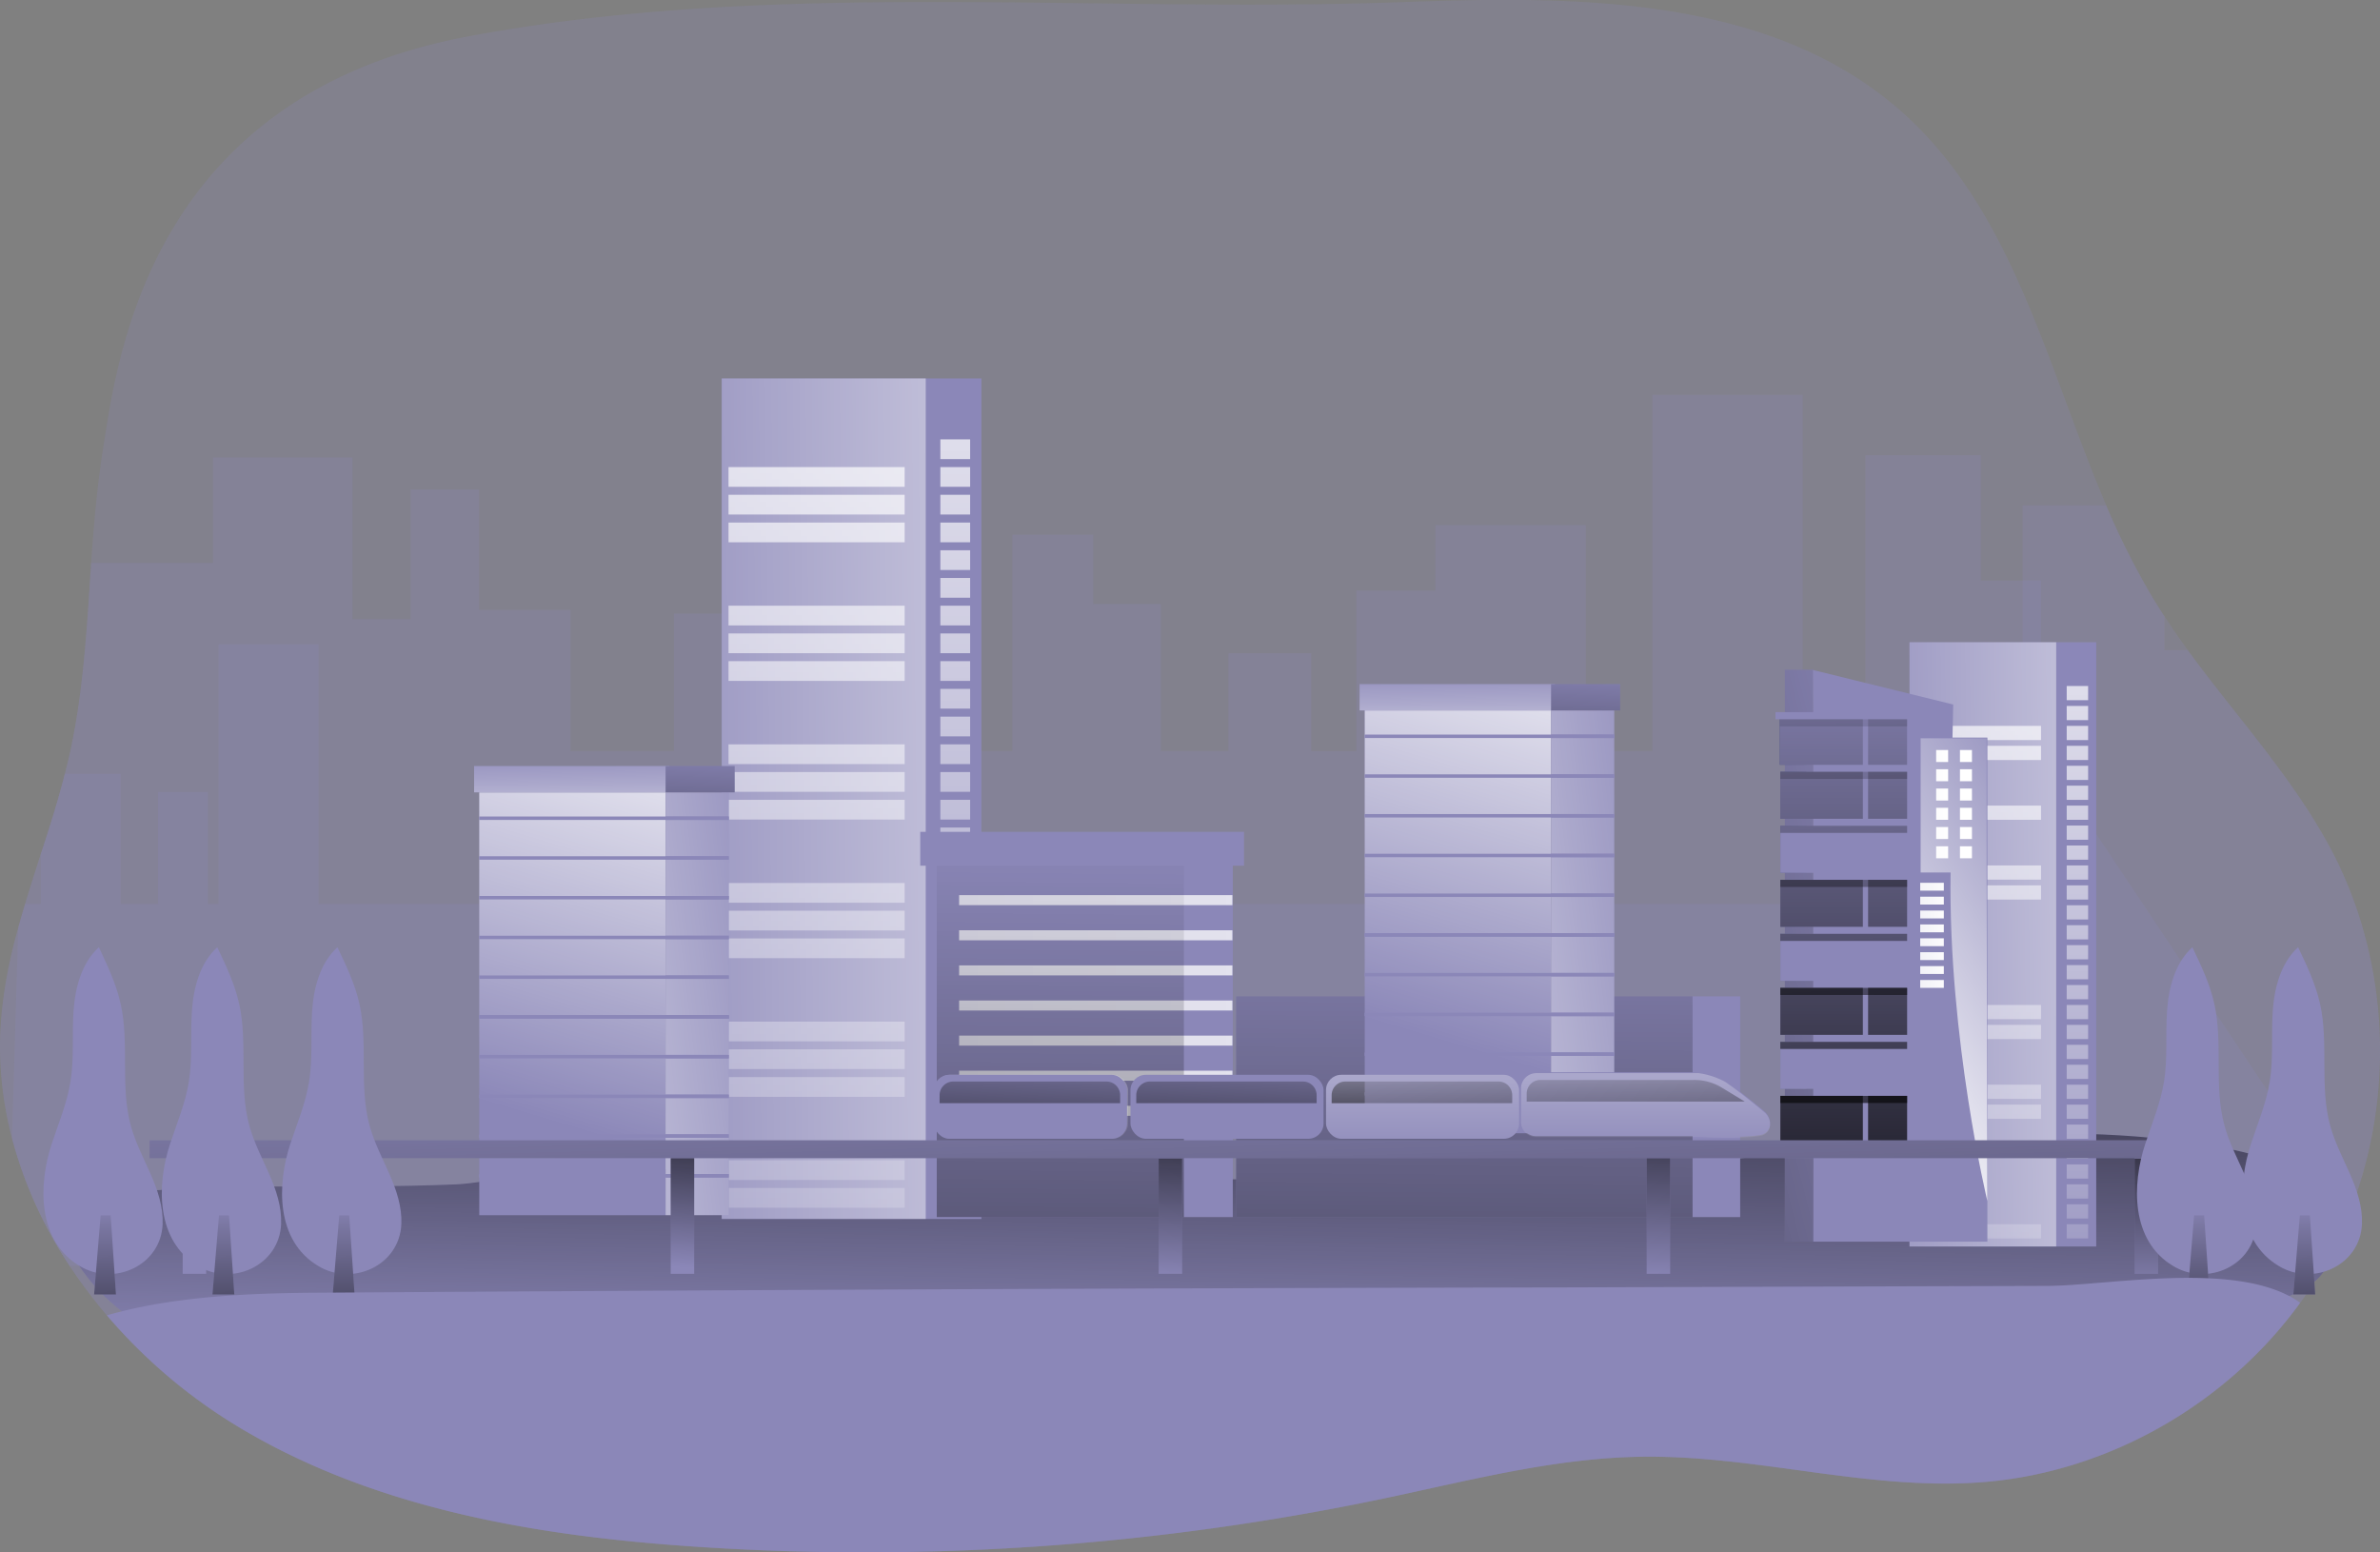 <svg xmlns="http://www.w3.org/2000/svg" xmlns:xlink="http://www.w3.org/1999/xlink" viewBox="0 0 563.44 367.47"><rect x="0" y="0" width="563.44" height="367.47" fill="#808080" stroke="none"/><defs><linearGradient id="linear-gradient" x1="285.55" y1="384.43" x2="287.92" y2="247.31" gradientUnits="userSpaceOnUse"><stop offset="0" stop-color="#010101" stop-opacity="0"/><stop offset="0.95" stop-color="#010101"/></linearGradient><linearGradient id="linear-gradient-2" x1="225.34" y1="350.11" x2="225.96" y2="163.94" gradientUnits="userSpaceOnUse"><stop offset="0" stop-color="#fff" stop-opacity="0"/><stop offset="0.95" stop-color="#fff"/></linearGradient><linearGradient id="linear-gradient-3" x1="225.34" y1="350.11" x2="226.53" y2="-9.6" xlink:href="#linear-gradient-2"/><linearGradient id="linear-gradient-4" x1="225.36" y1="350.11" x2="225.98" y2="163.94" xlink:href="#linear-gradient-2"/><linearGradient id="linear-gradient-5" x1="225.36" y1="350.11" x2="226.55" y2="-9.6" xlink:href="#linear-gradient-2"/><linearGradient id="linear-gradient-6" x1="225.38" y1="350.11" x2="226" y2="163.94" xlink:href="#linear-gradient-2"/><linearGradient id="linear-gradient-7" x1="225.38" y1="350.11" x2="226.57" y2="-9.6" xlink:href="#linear-gradient-2"/><linearGradient id="linear-gradient-8" x1="225.41" y1="350.11" x2="226.02" y2="163.94" xlink:href="#linear-gradient-2"/><linearGradient id="linear-gradient-9" x1="225.41" y1="350.11" x2="226.59" y2="-9.6" xlink:href="#linear-gradient-2"/><linearGradient id="linear-gradient-10" x1="225.43" y1="350.11" x2="226.04" y2="163.94" xlink:href="#linear-gradient-2"/><linearGradient id="linear-gradient-11" x1="225.43" y1="350.11" x2="226.62" y2="-9.6" xlink:href="#linear-gradient-2"/><linearGradient id="linear-gradient-12" x1="225.45" y1="350.11" x2="226.06" y2="163.94" xlink:href="#linear-gradient-2"/><linearGradient id="linear-gradient-13" x1="225.45" y1="350.11" x2="226.64" y2="-9.6" xlink:href="#linear-gradient-2"/><linearGradient id="linear-gradient-14" x1="225.47" y1="350.11" x2="226.09" y2="163.94" xlink:href="#linear-gradient-2"/><linearGradient id="linear-gradient-15" x1="225.47" y1="350.11" x2="226.66" y2="-9.6" xlink:href="#linear-gradient-2"/><linearGradient id="linear-gradient-16" x1="225.49" y1="350.11" x2="226.11" y2="163.94" xlink:href="#linear-gradient-2"/><linearGradient id="linear-gradient-17" x1="225.49" y1="350.11" x2="226.68" y2="-9.6" xlink:href="#linear-gradient-2"/><linearGradient id="linear-gradient-18" x1="225.51" y1="350.11" x2="226.13" y2="163.94" xlink:href="#linear-gradient-2"/><linearGradient id="linear-gradient-19" x1="225.51" y1="350.11" x2="226.7" y2="-9.6" xlink:href="#linear-gradient-2"/><linearGradient id="linear-gradient-20" x1="225.54" y1="350.11" x2="226.15" y2="163.94" xlink:href="#linear-gradient-2"/><linearGradient id="linear-gradient-21" x1="225.54" y1="350.11" x2="226.72" y2="-9.6" xlink:href="#linear-gradient-2"/><linearGradient id="linear-gradient-22" x1="225.56" y1="350.11" x2="226.17" y2="163.94" xlink:href="#linear-gradient-2"/><linearGradient id="linear-gradient-23" x1="225.56" y1="350.11" x2="226.75" y2="-9.6" xlink:href="#linear-gradient-2"/><linearGradient id="linear-gradient-24" x1="225.58" y1="350.11" x2="226.19" y2="163.94" xlink:href="#linear-gradient-2"/><linearGradient id="linear-gradient-25" x1="225.58" y1="350.11" x2="226.77" y2="-9.6" xlink:href="#linear-gradient-2"/><linearGradient id="linear-gradient-26" x1="225.6" y1="350.11" x2="226.22" y2="163.94" xlink:href="#linear-gradient-2"/><linearGradient id="linear-gradient-27" x1="225.6" y1="350.11" x2="226.79" y2="-9.6" xlink:href="#linear-gradient-2"/><linearGradient id="linear-gradient-28" x1="225.62" y1="350.11" x2="226.24" y2="163.94" xlink:href="#linear-gradient-2"/><linearGradient id="linear-gradient-29" x1="225.62" y1="350.11" x2="226.81" y2="-9.6" xlink:href="#linear-gradient-2"/><linearGradient id="linear-gradient-30" x1="225.64" y1="350.11" x2="226.26" y2="163.94" xlink:href="#linear-gradient-2"/><linearGradient id="linear-gradient-31" x1="225.64" y1="350.11" x2="226.83" y2="-9.6" xlink:href="#linear-gradient-2"/><linearGradient id="linear-gradient-32" x1="225.67" y1="350.11" x2="226.28" y2="163.94" xlink:href="#linear-gradient-2"/><linearGradient id="linear-gradient-33" x1="225.67" y1="350.11" x2="226.85" y2="-9.6" xlink:href="#linear-gradient-2"/><linearGradient id="linear-gradient-34" x1="225.69" y1="350.11" x2="226.3" y2="163.94" xlink:href="#linear-gradient-2"/><linearGradient id="linear-gradient-35" x1="225.69" y1="350.11" x2="226.88" y2="-9.6" xlink:href="#linear-gradient-2"/><linearGradient id="linear-gradient-36" x1="225.71" y1="350.11" x2="226.32" y2="163.94" xlink:href="#linear-gradient-2"/><linearGradient id="linear-gradient-37" x1="225.71" y1="350.11" x2="226.9" y2="-9.6" xlink:href="#linear-gradient-2"/><linearGradient id="linear-gradient-38" x1="225.73" y1="350.11" x2="226.35" y2="163.94" xlink:href="#linear-gradient-2"/><linearGradient id="linear-gradient-39" x1="225.73" y1="350.11" x2="226.92" y2="-9.6" xlink:href="#linear-gradient-2"/><linearGradient id="linear-gradient-40" x1="225.75" y1="350.11" x2="226.37" y2="163.94" xlink:href="#linear-gradient-2"/><linearGradient id="linear-gradient-41" x1="225.75" y1="350.11" x2="226.94" y2="-9.6" xlink:href="#linear-gradient-2"/><linearGradient id="linear-gradient-42" x1="225.77" y1="350.11" x2="226.39" y2="163.94" xlink:href="#linear-gradient-2"/><linearGradient id="linear-gradient-43" x1="225.77" y1="350.11" x2="226.96" y2="-9.6" xlink:href="#linear-gradient-2"/><linearGradient id="linear-gradient-44" x1="225.8" y1="350.11" x2="226.41" y2="163.94" xlink:href="#linear-gradient-2"/><linearGradient id="linear-gradient-45" x1="225.8" y1="350.11" x2="226.98" y2="-9.6" xlink:href="#linear-gradient-2"/><linearGradient id="linear-gradient-46" x1="225.82" y1="350.11" x2="226.43" y2="163.94" xlink:href="#linear-gradient-2"/><linearGradient id="linear-gradient-47" x1="225.82" y1="350.11" x2="227.01" y2="-9.6" xlink:href="#linear-gradient-2"/><linearGradient id="linear-gradient-48" x1="225.84" y1="350.11" x2="226.45" y2="163.94" xlink:href="#linear-gradient-2"/><linearGradient id="linear-gradient-49" x1="225.84" y1="350.11" x2="227.03" y2="-9.6" xlink:href="#linear-gradient-2"/><linearGradient id="linear-gradient-50" x1="225.86" y1="350.11" x2="226.48" y2="163.94" xlink:href="#linear-gradient-2"/><linearGradient id="linear-gradient-51" x1="225.86" y1="350.11" x2="227.05" y2="-9.6" xlink:href="#linear-gradient-2"/><linearGradient id="linear-gradient-52" x1="225.88" y1="350.11" x2="226.5" y2="163.94" xlink:href="#linear-gradient-2"/><linearGradient id="linear-gradient-53" x1="225.88" y1="350.11" x2="227.07" y2="-9.6" xlink:href="#linear-gradient-2"/><linearGradient id="linear-gradient-54" x1="225.9" y1="350.11" x2="226.52" y2="163.94" xlink:href="#linear-gradient-2"/><linearGradient id="linear-gradient-55" x1="225.9" y1="350.11" x2="227.09" y2="-9.6" xlink:href="#linear-gradient-2"/><linearGradient id="linear-gradient-56" x1="225.93" y1="350.11" x2="226.54" y2="163.94" xlink:href="#linear-gradient-2"/><linearGradient id="linear-gradient-57" x1="225.93" y1="350.11" x2="227.11" y2="-9.6" xlink:href="#linear-gradient-2"/><linearGradient id="linear-gradient-58" x1="136.09" y1="189.76" x2="334.35" y2="187.39" xlink:href="#linear-gradient-2"/><linearGradient id="linear-gradient-59" x1="192.51" y1="350" x2="193.7" y2="-9.71" xlink:href="#linear-gradient-2"/><linearGradient id="linear-gradient-61" x1="192.53" y1="350" x2="193.72" y2="-9.71" xlink:href="#linear-gradient-2"/><linearGradient id="linear-gradient-62" x1="192.53" y1="350" x2="193.72" y2="-9.71" xlink:href="#linear-gradient-2"/><linearGradient id="linear-gradient-63" x1="192.56" y1="350" x2="193.74" y2="-9.71" xlink:href="#linear-gradient-2"/><linearGradient id="linear-gradient-64" x1="192.56" y1="350" x2="193.74" y2="-9.71" xlink:href="#linear-gradient-2"/><linearGradient id="linear-gradient-65" x1="192.58" y1="350" x2="193.76" y2="-9.71" xlink:href="#linear-gradient-2"/><linearGradient id="linear-gradient-66" x1="192.58" y1="350" x2="193.76" y2="-9.71" xlink:href="#linear-gradient-2"/><linearGradient id="linear-gradient-67" x1="192.6" y1="350" x2="193.79" y2="-9.71" xlink:href="#linear-gradient-2"/><linearGradient id="linear-gradient-69" x1="192.62" y1="350" x2="193.81" y2="-9.71" xlink:href="#linear-gradient-2"/><linearGradient id="linear-gradient-71" x1="192.64" y1="350" x2="193.83" y2="-9.71" xlink:href="#linear-gradient-2"/><linearGradient id="linear-gradient-72" x1="192.64" y1="349.99" x2="193.83" y2="-9.71" xlink:href="#linear-gradient-2"/><linearGradient id="linear-gradient-73" x1="192.66" y1="350" x2="193.85" y2="-9.71" xlink:href="#linear-gradient-2"/><linearGradient id="linear-gradient-74" x1="192.66" y1="350" x2="193.85" y2="-9.71" xlink:href="#linear-gradient-2"/><linearGradient id="linear-gradient-75" x1="192.69" y1="350" x2="193.87" y2="-9.71" xlink:href="#linear-gradient-2"/><linearGradient id="linear-gradient-76" x1="192.69" y1="350" x2="193.87" y2="-9.71" xlink:href="#linear-gradient-2"/><linearGradient id="linear-gradient-77" x1="192.71" y1="350" x2="193.89" y2="-9.71" xlink:href="#linear-gradient-2"/><linearGradient id="linear-gradient-79" x1="192.73" y1="350" x2="193.92" y2="-9.71" xlink:href="#linear-gradient-2"/><linearGradient id="linear-gradient-81" x1="192.75" y1="350" x2="193.94" y2="-9.71" xlink:href="#linear-gradient-2"/><linearGradient id="linear-gradient-82" x1="192.75" y1="350" x2="193.94" y2="-9.71" xlink:href="#linear-gradient-2"/><linearGradient id="linear-gradient-83" x1="192.77" y1="350" x2="193.96" y2="-9.71" xlink:href="#linear-gradient-2"/><linearGradient id="linear-gradient-84" x1="192.77" y1="350" x2="193.96" y2="-9.71" xlink:href="#linear-gradient-2"/><linearGradient id="linear-gradient-85" x1="192.79" y1="350" x2="193.98" y2="-9.71" xlink:href="#linear-gradient-2"/><linearGradient id="linear-gradient-86" x1="192.79" y1="350" x2="193.98" y2="-9.71" xlink:href="#linear-gradient-2"/><linearGradient id="linear-gradient-87" x1="192.82" y1="350" x2="194" y2="-9.71" xlink:href="#linear-gradient-2"/><linearGradient id="linear-gradient-89" x1="192.84" y1="350" x2="194.02" y2="-9.71" xlink:href="#linear-gradient-2"/><linearGradient id="linear-gradient-91" x1="192.86" y1="350" x2="194.05" y2="-9.71" xlink:href="#linear-gradient-2"/><linearGradient id="linear-gradient-92" x1="192.86" y1="350" x2="194.05" y2="-9.71" xlink:href="#linear-gradient-2"/><linearGradient id="linear-gradient-93" x1="192.88" y1="350" x2="194.07" y2="-9.71" xlink:href="#linear-gradient-2"/><linearGradient id="linear-gradient-94" x1="192.88" y1="350" x2="194.07" y2="-9.71" xlink:href="#linear-gradient-2"/><linearGradient id="linear-gradient-95" x1="192.9" y1="350" x2="194.09" y2="-9.71" xlink:href="#linear-gradient-2"/><linearGradient id="linear-gradient-96" x1="192.9" y1="350" x2="194.09" y2="-9.71" xlink:href="#linear-gradient-2"/><linearGradient id="linear-gradient-97" x1="192.92" y1="350" x2="194.11" y2="-9.71" xlink:href="#linear-gradient-2"/><linearGradient id="linear-gradient-99" x1="192.95" y1="350" x2="194.13" y2="-9.71" xlink:href="#linear-gradient-2"/><linearGradient id="linear-gradient-101" x1="192.97" y1="350" x2="194.15" y2="-9.71" xlink:href="#linear-gradient-2"/><linearGradient id="linear-gradient-102" x1="192.97" y1="350" x2="194.15" y2="-9.71" xlink:href="#linear-gradient-2"/><linearGradient id="linear-gradient-103" x1="192.99" y1="350" x2="194.18" y2="-9.71" xlink:href="#linear-gradient-2"/><linearGradient id="linear-gradient-104" x1="192.99" y1="350" x2="194.18" y2="-9.71" xlink:href="#linear-gradient-2"/><linearGradient id="linear-gradient-105" x1="193.01" y1="350" x2="194.2" y2="-9.71" xlink:href="#linear-gradient-2"/><linearGradient id="linear-gradient-106" x1="193.01" y1="350" x2="194.2" y2="-9.71" xlink:href="#linear-gradient-2"/><linearGradient id="linear-gradient-107" x1="193.03" y1="350" x2="194.22" y2="-9.71" xlink:href="#linear-gradient-2"/><linearGradient id="linear-gradient-109" x1="193.05" y1="350" x2="194.24" y2="-9.71" xlink:href="#linear-gradient-2"/><linearGradient id="linear-gradient-111" x1="193.08" y1="350" x2="194.26" y2="-9.71" xlink:href="#linear-gradient-2"/><linearGradient id="linear-gradient-112" x1="193.08" y1="350" x2="194.26" y2="-9.71" xlink:href="#linear-gradient-2"/><linearGradient id="linear-gradient-113" x1="193.1" y1="350" x2="194.28" y2="-9.71" xlink:href="#linear-gradient-2"/><linearGradient id="linear-gradient-114" x1="193.1" y1="350" x2="194.28" y2="-9.71" xlink:href="#linear-gradient-2"/><linearGradient id="linear-gradient-115" x1="491.22" y1="339.32" x2="491.67" y2="205.48" xlink:href="#linear-gradient-2"/><linearGradient id="linear-gradient-116" x1="491.22" y1="339.32" x2="492.08" y2="80.71" xlink:href="#linear-gradient-2"/><linearGradient id="linear-gradient-117" x1="491.24" y1="339.32" x2="491.68" y2="205.48" xlink:href="#linear-gradient-2"/><linearGradient id="linear-gradient-118" x1="491.24" y1="339.32" x2="492.09" y2="80.71" xlink:href="#linear-gradient-2"/><linearGradient id="linear-gradient-119" x1="491.26" y1="339.32" x2="491.7" y2="205.48" xlink:href="#linear-gradient-2"/><linearGradient id="linear-gradient-120" x1="491.26" y1="339.32" x2="492.11" y2="80.71" xlink:href="#linear-gradient-2"/><linearGradient id="linear-gradient-121" x1="491.27" y1="339.32" x2="491.71" y2="205.48" xlink:href="#linear-gradient-2"/><linearGradient id="linear-gradient-122" x1="491.27" y1="339.32" x2="492.12" y2="80.71" xlink:href="#linear-gradient-2"/><linearGradient id="linear-gradient-123" x1="491.29" y1="339.32" x2="491.73" y2="205.48" xlink:href="#linear-gradient-2"/><linearGradient id="linear-gradient-124" x1="491.29" y1="339.32" x2="492.14" y2="80.71" xlink:href="#linear-gradient-2"/><linearGradient id="linear-gradient-125" x1="491.3" y1="339.32" x2="491.74" y2="205.48" xlink:href="#linear-gradient-2"/><linearGradient id="linear-gradient-126" x1="491.3" y1="339.32" x2="492.16" y2="80.71" xlink:href="#linear-gradient-2"/><linearGradient id="linear-gradient-127" x1="491.32" y1="339.32" x2="491.76" y2="205.48" xlink:href="#linear-gradient-2"/><linearGradient id="linear-gradient-128" x1="491.32" y1="339.32" x2="492.17" y2="80.71" xlink:href="#linear-gradient-2"/><linearGradient id="linear-gradient-129" x1="491.33" y1="339.32" x2="491.78" y2="205.48" xlink:href="#linear-gradient-2"/><linearGradient id="linear-gradient-130" x1="491.33" y1="339.32" x2="492.19" y2="80.71" xlink:href="#linear-gradient-2"/><linearGradient id="linear-gradient-131" x1="491.35" y1="339.32" x2="491.79" y2="205.48" xlink:href="#linear-gradient-2"/><linearGradient id="linear-gradient-132" x1="491.35" y1="339.32" x2="492.2" y2="80.72" xlink:href="#linear-gradient-2"/><linearGradient id="linear-gradient-133" x1="491.36" y1="339.32" x2="491.81" y2="205.48" xlink:href="#linear-gradient-2"/><linearGradient id="linear-gradient-134" x1="491.36" y1="339.32" x2="492.22" y2="80.72" xlink:href="#linear-gradient-2"/><linearGradient id="linear-gradient-135" x1="491.38" y1="339.32" x2="491.82" y2="205.48" xlink:href="#linear-gradient-2"/><linearGradient id="linear-gradient-136" x1="491.38" y1="339.32" x2="492.23" y2="80.72" xlink:href="#linear-gradient-2"/><linearGradient id="linear-gradient-137" x1="491.4" y1="339.32" x2="491.84" y2="205.48" xlink:href="#linear-gradient-2"/><linearGradient id="linear-gradient-138" x1="491.4" y1="339.32" x2="492.25" y2="80.72" xlink:href="#linear-gradient-2"/><linearGradient id="linear-gradient-139" x1="491.41" y1="339.32" x2="491.85" y2="205.48" xlink:href="#linear-gradient-2"/><linearGradient id="linear-gradient-140" x1="491.41" y1="339.32" x2="492.27" y2="80.72" xlink:href="#linear-gradient-2"/><linearGradient id="linear-gradient-141" x1="491.43" y1="339.32" x2="491.87" y2="205.48" xlink:href="#linear-gradient-2"/><linearGradient id="linear-gradient-142" x1="491.43" y1="339.32" x2="492.28" y2="80.72" xlink:href="#linear-gradient-2"/><linearGradient id="linear-gradient-143" x1="491.44" y1="339.32" x2="491.88" y2="205.48" xlink:href="#linear-gradient-2"/><linearGradient id="linear-gradient-144" x1="491.44" y1="339.32" x2="492.3" y2="80.72" xlink:href="#linear-gradient-2"/><linearGradient id="linear-gradient-145" x1="491.46" y1="339.32" x2="491.9" y2="205.48" xlink:href="#linear-gradient-2"/><linearGradient id="linear-gradient-146" x1="491.46" y1="339.32" x2="492.31" y2="80.72" xlink:href="#linear-gradient-2"/><linearGradient id="linear-gradient-147" x1="491.47" y1="339.32" x2="491.92" y2="205.48" xlink:href="#linear-gradient-2"/><linearGradient id="linear-gradient-148" x1="491.47" y1="339.32" x2="492.33" y2="80.72" xlink:href="#linear-gradient-2"/><linearGradient id="linear-gradient-149" x1="491.49" y1="339.32" x2="491.93" y2="205.48" xlink:href="#linear-gradient-2"/><linearGradient id="linear-gradient-150" x1="491.49" y1="339.32" x2="492.34" y2="80.72" xlink:href="#linear-gradient-2"/><linearGradient id="linear-gradient-151" x1="491.51" y1="339.32" x2="491.95" y2="205.48" xlink:href="#linear-gradient-2"/><linearGradient id="linear-gradient-152" x1="491.51" y1="339.32" x2="492.36" y2="80.72" xlink:href="#linear-gradient-2"/><linearGradient id="linear-gradient-153" x1="491.52" y1="339.32" x2="491.96" y2="205.48" xlink:href="#linear-gradient-2"/><linearGradient id="linear-gradient-154" x1="491.52" y1="339.32" x2="492.37" y2="80.72" xlink:href="#linear-gradient-2"/><linearGradient id="linear-gradient-155" x1="491.54" y1="339.32" x2="491.98" y2="205.48" xlink:href="#linear-gradient-2"/><linearGradient id="linear-gradient-156" x1="491.54" y1="339.32" x2="492.39" y2="80.72" xlink:href="#linear-gradient-2"/><linearGradient id="linear-gradient-157" x1="491.55" y1="339.32" x2="491.99" y2="205.48" xlink:href="#linear-gradient-2"/><linearGradient id="linear-gradient-158" x1="491.55" y1="339.32" x2="492.41" y2="80.72" xlink:href="#linear-gradient-2"/><linearGradient id="linear-gradient-159" x1="491.57" y1="339.32" x2="492.01" y2="205.48" xlink:href="#linear-gradient-2"/><linearGradient id="linear-gradient-160" x1="491.57" y1="339.32" x2="492.42" y2="80.72" xlink:href="#linear-gradient-2"/><linearGradient id="linear-gradient-161" x1="491.58" y1="339.32" x2="492.02" y2="205.48" xlink:href="#linear-gradient-2"/><linearGradient id="linear-gradient-162" x1="491.58" y1="339.32" x2="492.44" y2="80.72" xlink:href="#linear-gradient-2"/><linearGradient id="linear-gradient-163" x1="491.6" y1="339.32" x2="492.04" y2="205.48" xlink:href="#linear-gradient-2"/><linearGradient id="linear-gradient-164" x1="491.6" y1="339.32" x2="492.45" y2="80.72" xlink:href="#linear-gradient-2"/><linearGradient id="linear-gradient-165" x1="491.61" y1="339.32" x2="492.06" y2="205.48" xlink:href="#linear-gradient-2"/><linearGradient id="linear-gradient-166" x1="491.61" y1="339.32" x2="492.47" y2="80.72" xlink:href="#linear-gradient-2"/><linearGradient id="linear-gradient-167" x1="491.63" y1="339.32" x2="492.07" y2="205.48" xlink:href="#linear-gradient-2"/><linearGradient id="linear-gradient-168" x1="491.63" y1="339.32" x2="492.48" y2="80.72" xlink:href="#linear-gradient-2"/><linearGradient id="linear-gradient-169" x1="491.65" y1="339.32" x2="492.09" y2="205.48" xlink:href="#linear-gradient-2"/><linearGradient id="linear-gradient-170" x1="491.65" y1="339.32" x2="492.5" y2="80.72" xlink:href="#linear-gradient-2"/><linearGradient id="linear-gradient-171" x1="427.06" y1="224.04" x2="569.59" y2="222.33" xlink:href="#linear-gradient-2"/><linearGradient id="linear-gradient-172" x1="467.62" y1="339.24" x2="468.48" y2="80.64" xlink:href="#linear-gradient-2"/><linearGradient id="linear-gradient-174" x1="467.64" y1="339.24" x2="468.49" y2="80.64" xlink:href="#linear-gradient-2"/><linearGradient id="linear-gradient-176" x1="467.65" y1="339.24" x2="468.51" y2="80.64" xlink:href="#linear-gradient-2"/><linearGradient id="linear-gradient-177" x1="467.65" y1="339.24" x2="468.51" y2="80.64" xlink:href="#linear-gradient-2"/><linearGradient id="linear-gradient-178" x1="467.67" y1="339.24" x2="468.52" y2="80.64" xlink:href="#linear-gradient-2"/><linearGradient id="linear-gradient-179" x1="467.67" y1="339.24" x2="468.52" y2="80.64" xlink:href="#linear-gradient-2"/><linearGradient id="linear-gradient-180" x1="467.69" y1="339.24" x2="468.54" y2="80.64" xlink:href="#linear-gradient-2"/><linearGradient id="linear-gradient-182" x1="467.7" y1="339.24" x2="468.55" y2="80.64" xlink:href="#linear-gradient-2"/><linearGradient id="linear-gradient-184" x1="467.72" y1="339.24" x2="468.57" y2="80.64" xlink:href="#linear-gradient-2"/><linearGradient id="linear-gradient-185" x1="467.72" y1="339.24" x2="468.57" y2="80.63" xlink:href="#linear-gradient-2"/><linearGradient id="linear-gradient-186" x1="467.73" y1="339.24" x2="468.59" y2="80.64" xlink:href="#linear-gradient-2"/><linearGradient id="linear-gradient-188" x1="467.75" y1="339.24" x2="468.6" y2="80.64" xlink:href="#linear-gradient-2"/><linearGradient id="linear-gradient-190" x1="467.76" y1="339.24" x2="468.62" y2="80.64" xlink:href="#linear-gradient-2"/><linearGradient id="linear-gradient-191" x1="467.76" y1="339.24" x2="468.62" y2="80.64" xlink:href="#linear-gradient-2"/><linearGradient id="linear-gradient-192" x1="467.78" y1="339.24" x2="468.63" y2="80.64" xlink:href="#linear-gradient-2"/><linearGradient id="linear-gradient-193" x1="467.78" y1="339.24" x2="468.63" y2="80.64" xlink:href="#linear-gradient-2"/><linearGradient id="linear-gradient-194" x1="467.79" y1="339.24" x2="468.65" y2="80.64" xlink:href="#linear-gradient-2"/><linearGradient id="linear-gradient-196" x1="467.81" y1="339.24" x2="468.66" y2="80.64" xlink:href="#linear-gradient-2"/><linearGradient id="linear-gradient-198" x1="467.83" y1="339.24" x2="468.68" y2="80.64" xlink:href="#linear-gradient-2"/><linearGradient id="linear-gradient-200" x1="467.84" y1="339.24" x2="468.69" y2="80.64" xlink:href="#linear-gradient-2"/><linearGradient id="linear-gradient-202" x1="467.86" y1="339.24" x2="468.71" y2="80.64" xlink:href="#linear-gradient-2"/><linearGradient id="linear-gradient-204" x1="467.87" y1="339.24" x2="468.73" y2="80.64" xlink:href="#linear-gradient-2"/><linearGradient id="linear-gradient-205" x1="467.87" y1="339.24" x2="468.73" y2="80.64" xlink:href="#linear-gradient-2"/><linearGradient id="linear-gradient-206" x1="467.89" y1="339.24" x2="468.74" y2="80.64" xlink:href="#linear-gradient-2"/><linearGradient id="linear-gradient-207" x1="467.89" y1="339.24" x2="468.74" y2="80.64" xlink:href="#linear-gradient-2"/><linearGradient id="linear-gradient-208" x1="467.9" y1="339.24" x2="468.76" y2="80.64" xlink:href="#linear-gradient-2"/><linearGradient id="linear-gradient-210" x1="467.92" y1="339.24" x2="468.77" y2="80.64" xlink:href="#linear-gradient-2"/><linearGradient id="linear-gradient-212" x1="467.93" y1="339.24" x2="468.79" y2="80.64" xlink:href="#linear-gradient-2"/><linearGradient id="linear-gradient-213" x1="467.93" y1="339.24" x2="468.79" y2="80.64" xlink:href="#linear-gradient-2"/><linearGradient id="linear-gradient-214" x1="467.95" y1="339.24" x2="468.8" y2="80.64" xlink:href="#linear-gradient-2"/><linearGradient id="linear-gradient-215" x1="467.95" y1="339.24" x2="468.8" y2="80.64" xlink:href="#linear-gradient-2"/><linearGradient id="linear-gradient-216" x1="467.97" y1="339.24" x2="468.82" y2="80.64" xlink:href="#linear-gradient-2"/><linearGradient id="linear-gradient-218" x1="467.98" y1="339.24" x2="468.83" y2="80.64" xlink:href="#linear-gradient-2"/><linearGradient id="linear-gradient-220" x1="468" y1="339.24" x2="468.85" y2="80.64" xlink:href="#linear-gradient-2"/><linearGradient id="linear-gradient-222" x1="468.01" y1="339.24" x2="468.87" y2="80.64" xlink:href="#linear-gradient-2"/><linearGradient id="linear-gradient-224" x1="468.03" y1="339.24" x2="468.88" y2="80.64" xlink:href="#linear-gradient-2"/><linearGradient id="linear-gradient-226" x1="468.04" y1="339.24" x2="468.9" y2="80.64" xlink:href="#linear-gradient-2"/><linearGradient id="linear-gradient-227" x1="468.04" y1="339.24" x2="468.9" y2="80.64" xlink:href="#linear-gradient-2"/><linearGradient id="linear-gradient-228" x1="469.5" y1="273.17" x2="221.39" y2="336.09" gradientTransform="translate(856.98 567.14) rotate(180)" xlink:href="#linear-gradient"/><linearGradient id="linear-gradient-229" x1="743.4" y1="244.36" x2="695.98" y2="249.68" gradientTransform="matrix(-1, 0, 0, 1, 1156.87, -57.36)" gradientUnits="userSpaceOnUse"><stop offset="0" stop-color="#1c265c"/><stop offset="1" stop-color="#fff" stop-opacity="0"/></linearGradient><linearGradient id="linear-gradient-230" x1="744.81" y1="256.98" x2="697.4" y2="262.31" xlink:href="#linear-gradient-229"/><linearGradient id="linear-gradient-231" x1="746.23" y1="269.61" x2="698.82" y2="274.94" xlink:href="#linear-gradient-229"/><linearGradient id="linear-gradient-232" x1="747.65" y1="282.23" x2="700.24" y2="287.56" xlink:href="#linear-gradient-229"/><linearGradient id="linear-gradient-233" x1="749.07" y1="294.86" x2="701.66" y2="300.19" xlink:href="#linear-gradient-229"/><linearGradient id="linear-gradient-234" x1="750.49" y1="307.49" x2="703.08" y2="312.81" xlink:href="#linear-gradient-229"/><linearGradient id="linear-gradient-235" x1="751.91" y1="320.1" x2="704.49" y2="325.43" xlink:href="#linear-gradient-229"/><linearGradient id="linear-gradient-236" x1="742" y1="231.89" x2="694.58" y2="237.22" xlink:href="#linear-gradient-229"/><linearGradient id="linear-gradient-237" x1="507.63" y1="260.46" x2="429.87" y2="308.84" xlink:href="#linear-gradient-2"/><linearGradient id="linear-gradient-238" x1="436.41" y1="147.04" x2="436.41" y2="330.01" xlink:href="#linear-gradient"/><linearGradient id="linear-gradient-239" x1="436.48" y1="147.04" x2="436.48" y2="330.01" xlink:href="#linear-gradient"/><linearGradient id="linear-gradient-246" x1="770.66" y1="269.82" x2="690.53" y2="266.93" gradientTransform="matrix(1, 0, 0, -1, -239.52, 534.5)" xlink:href="#linear-gradient-2"/><linearGradient id="linear-gradient-247" x1="770.54" y1="273.1" x2="690.41" y2="270.21" gradientTransform="matrix(1, 0, 0, -1, -239.52, 541.07)" xlink:href="#linear-gradient-2"/><linearGradient id="linear-gradient-248" x1="770.42" y1="276.38" x2="690.29" y2="273.49" gradientTransform="matrix(1, 0, 0, -1, -239.52, 547.64)" xlink:href="#linear-gradient-2"/><linearGradient id="linear-gradient-249" x1="770.31" y1="279.66" x2="690.17" y2="276.77" gradientTransform="matrix(1, 0, 0, -1, -239.52, 554.21)" xlink:href="#linear-gradient-2"/><linearGradient id="linear-gradient-250" x1="770.19" y1="282.94" x2="690.05" y2="280.05" gradientTransform="matrix(1, 0, 0, -1, -239.52, 560.78)" xlink:href="#linear-gradient-2"/><linearGradient id="linear-gradient-251" x1="770.07" y1="286.22" x2="689.94" y2="283.33" gradientTransform="matrix(1, 0, 0, -1, -239.52, 567.35)" xlink:href="#linear-gradient-2"/><linearGradient id="linear-gradient-252" x1="769.95" y1="289.51" x2="689.82" y2="286.61" gradientTransform="matrix(1, 0, 0, -1, -239.52, 573.92)" xlink:href="#linear-gradient-2"/><linearGradient id="linear-gradient-253" x1="769.83" y1="292.79" x2="689.7" y2="289.89" gradientTransform="matrix(1, 0, 0, -1, -239.52, 580.49)" xlink:href="#linear-gradient-2"/><linearGradient id="linear-gradient-254" x1="771.77" y1="239.21" x2="691.63" y2="236.31" gradientTransform="matrix(1, 0, 0, -1, -223.45, 472.62)" xlink:href="#linear-gradient-2"/><linearGradient id="linear-gradient-255" x1="771.77" y1="239" x2="691.64" y2="236.11" gradientTransform="matrix(1, 0, 0, -1, -234.76, 472.62)" xlink:href="#linear-gradient-2"/><linearGradient id="linear-gradient-256" x1="771.6" y1="243.76" x2="691.47" y2="240.87" gradientTransform="matrix(1, 0, 0, -1, -223.45, 481.73)" xlink:href="#linear-gradient-2"/><linearGradient id="linear-gradient-257" x1="771.61" y1="243.56" x2="691.48" y2="240.66" gradientTransform="matrix(1, 0, 0, -1, -234.76, 481.73)" xlink:href="#linear-gradient-2"/><linearGradient id="linear-gradient-258" x1="771.44" y1="248.31" x2="691.3" y2="245.42" gradientTransform="matrix(1, 0, 0, -1, -223.45, 490.85)" xlink:href="#linear-gradient-2"/><linearGradient id="linear-gradient-259" x1="771.44" y1="248.11" x2="691.31" y2="245.21" gradientTransform="matrix(1, 0, 0, -1, -234.76, 490.85)" xlink:href="#linear-gradient-2"/><linearGradient id="linear-gradient-260" x1="771.27" y1="252.86" x2="691.14" y2="249.97" gradientTransform="matrix(1, 0, 0, -1, -223.45, 499.96)" xlink:href="#linear-gradient-2"/><linearGradient id="linear-gradient-261" x1="771.28" y1="252.66" x2="691.15" y2="249.77" gradientTransform="matrix(1, 0, 0, -1, -234.76, 499.96)" xlink:href="#linear-gradient-2"/><linearGradient id="linear-gradient-262" x1="771.11" y1="257.42" x2="690.98" y2="254.52" gradientTransform="matrix(1, 0, 0, -1, -223.45, 509.08)" xlink:href="#linear-gradient-2"/><linearGradient id="linear-gradient-263" x1="771.12" y1="257.21" x2="690.98" y2="254.32" gradientTransform="matrix(1, 0, 0, -1, -234.76, 509.08)" xlink:href="#linear-gradient-2"/><linearGradient id="linear-gradient-264" x1="770.94" y1="261.97" x2="690.81" y2="259.07" gradientTransform="matrix(1, 0, 0, -1, -223.45, 518.19)" xlink:href="#linear-gradient-2"/><linearGradient id="linear-gradient-265" x1="770.95" y1="261.76" x2="690.82" y2="258.87" gradientTransform="matrix(1, 0, 0, -1, -234.76, 518.19)" xlink:href="#linear-gradient-2"/><linearGradient id="linear-gradient-266" x1="438.03" y1="208.75" x2="447.23" y2="396.32" gradientTransform="translate(877.99 456.9) rotate(180)" xlink:href="#linear-gradient"/><linearGradient id="linear-gradient-267" x1="437.48" y1="208.78" x2="446.68" y2="396.35" gradientTransform="translate(878.1 481.76) rotate(180)" xlink:href="#linear-gradient"/><linearGradient id="linear-gradient-268" x1="436.85" y1="208.81" x2="446.05" y2="396.38" gradientTransform="translate(878.1 507.34) rotate(180)" xlink:href="#linear-gradient"/><linearGradient id="linear-gradient-269" x1="436.22" y1="208.84" x2="445.42" y2="396.41" gradientTransform="translate(878.1 532.91) rotate(180)" xlink:href="#linear-gradient"/><linearGradient id="linear-gradient-270" x1="435.6" y1="208.87" x2="444.8" y2="396.44" gradientTransform="translate(878.1 558.48) rotate(180)" xlink:href="#linear-gradient"/><linearGradient id="linear-gradient-271" x1="434.97" y1="208.9" x2="444.17" y2="396.47" gradientTransform="translate(878.1 584.05) rotate(180)" xlink:href="#linear-gradient"/><linearGradient id="linear-gradient-272" x1="434.35" y1="208.93" x2="443.55" y2="396.5" gradientTransform="translate(878.1 609.62) rotate(180)" xlink:href="#linear-gradient"/><linearGradient id="linear-gradient-273" x1="433.72" y1="208.97" x2="442.92" y2="396.53" gradientTransform="translate(878.1 635.19) rotate(180)" xlink:href="#linear-gradient"/><linearGradient id="linear-gradient-274" x1="-965.46" y1="257.3" x2="785.48" y2="194.08" xlink:href="#linear-gradient-2"/><linearGradient id="linear-gradient-275" x1="-965.46" y1="265.61" x2="785.48" y2="202.39" xlink:href="#linear-gradient-2"/><linearGradient id="linear-gradient-276" x1="-965.46" y1="273.92" x2="785.48" y2="210.7" xlink:href="#linear-gradient-2"/><linearGradient id="linear-gradient-277" x1="-965.46" y1="282.23" x2="785.48" y2="219.01" xlink:href="#linear-gradient-2"/><linearGradient id="linear-gradient-278" x1="-965.46" y1="290.54" x2="785.48" y2="227.32" xlink:href="#linear-gradient-2"/><linearGradient id="linear-gradient-279" x1="-965.46" y1="298.85" x2="785.48" y2="235.63" xlink:href="#linear-gradient-2"/><linearGradient id="linear-gradient-280" x1="-965.46" y1="307.16" x2="785.48" y2="243.94" xlink:href="#linear-gradient-2"/><linearGradient id="linear-gradient-281" x1="251.46" y1="197.69" x2="248.8" y2="484.03" xlink:href="#linear-gradient"/><linearGradient id="linear-gradient-282" x1="347.26" y1="198.65" x2="344.59" y2="484.78" xlink:href="#linear-gradient"/><linearGradient id="linear-gradient-283" x1="337.08" y1="244.64" x2="335.75" y2="290.49" xlink:href="#linear-gradient"/><linearGradient id="linear-gradient-284" x1="127.36" y1="264.82" x2="161.87" y2="149.52" xlink:href="#linear-gradient-2"/><linearGradient id="linear-gradient-285" x1="197.2" y1="291.46" x2="81.45" y2="305.11" gradientTransform="translate(335.23 589.9) rotate(-180)" xlink:href="#linear-gradient-2"/><linearGradient id="linear-gradient-286" x1="135.26" y1="176.5" x2="135.7" y2="211" xlink:href="#linear-gradient-2"/><linearGradient id="linear-gradient-287" x1="168.62" y1="232.99" x2="166.4" y2="298.88" gradientTransform="translate(336.65 483.59) rotate(-180)" xlink:href="#linear-gradient"/><linearGradient id="linear-gradient-288" x1="336.99" y1="245.43" x2="371.5" y2="130.13" xlink:href="#linear-gradient-2"/><linearGradient id="linear-gradient-289" x1="406.83" y1="272.07" x2="291.08" y2="285.72" gradientTransform="translate(754.49 551.11) rotate(-180)" xlink:href="#linear-gradient-2"/><linearGradient id="linear-gradient-290" x1="344.89" y1="157.11" x2="345.33" y2="191.61" xlink:href="#linear-gradient-2"/><linearGradient id="linear-gradient-291" x1="378.25" y1="213.6" x2="376.03" y2="279.49" gradientTransform="translate(755.91 444.8) rotate(-180)" xlink:href="#linear-gradient"/><linearGradient id="linear-gradient-292" x1="275.24" y1="237.49" x2="280.58" y2="435.15" xlink:href="#linear-gradient"/><linearGradient id="linear-gradient-293" x1="508.21" y1="308.23" x2="507.99" y2="247.91" xlink:href="#linear-gradient"/><linearGradient id="linear-gradient-294" x1="391.95" y1="303.67" x2="394.62" y2="240.01" xlink:href="#linear-gradient"/><linearGradient id="linear-gradient-295" x1="276.28" y1="303.17" x2="279.24" y2="247.07" xlink:href="#linear-gradient"/><linearGradient id="linear-gradient-296" x1="160.91" y1="299.95" x2="163.58" y2="250.09" xlink:href="#linear-gradient"/><linearGradient id="linear-gradient-297" x1="45.72" y1="295.62" x2="47.35" y2="255.85" xlink:href="#linear-gradient"/><linearGradient id="linear-gradient-298" x1="244.18" y1="276.29" x2="244.18" y2="192.59" xlink:href="#linear-gradient-2"/><linearGradient id="linear-gradient-299" x1="243.29" y1="246.7" x2="246.26" y2="300.41" xlink:href="#linear-gradient"/><linearGradient id="linear-gradient-300" x1="290.78" y1="244.64" x2="289.45" y2="290.49" xlink:href="#linear-gradient"/><linearGradient id="linear-gradient-301" x1="244.26" y1="244.64" x2="242.93" y2="290.49" xlink:href="#linear-gradient"/><linearGradient id="linear-gradient-302" x1="336.78" y1="276.29" x2="336.78" y2="192.59" xlink:href="#linear-gradient-2"/><linearGradient id="linear-gradient-303" x1="335.89" y1="246.7" x2="338.85" y2="300.41" xlink:href="#linear-gradient"/><linearGradient id="linear-gradient-304" x1="392.13" y1="333.27" x2="392.13" y2="249.58" xlink:href="#linear-gradient-2"/><linearGradient id="linear-gradient-305" x1="388.96" y1="302.88" x2="392.13" y2="360.21" xlink:href="#linear-gradient"/><linearGradient id="linear-gradient-306" x1="81.14" y1="283.46" x2="81.7" y2="342.34" xlink:href="#linear-gradient"/><linearGradient id="linear-gradient-307" x1="52.67" y1="283.46" x2="53.23" y2="342.34" xlink:href="#linear-gradient"/><linearGradient id="linear-gradient-308" x1="520.26" y1="283.46" x2="520.82" y2="342.34" xlink:href="#linear-gradient"/><linearGradient id="linear-gradient-309" x1="545.29" y1="283.46" x2="545.85" y2="342.34" xlink:href="#linear-gradient"/><linearGradient id="linear-gradient-310" x1="24.65" y1="283.46" x2="25.21" y2="342.34" xlink:href="#linear-gradient"/></defs><title>City Building 2</title><g style="isolation:isolate"><g id="Layer_1" data-name="Layer 1"><path d="M559.48,342.61c-.25.63-.48,1.3-.76,1.93a93.72,93.72,0,0,1-5.69,12,95,95,0,0,1-5.92,9.21c-17.33,23.93-45.31,40-74.82,42.43-26.84,2.18-53.53-6.26-80.44-6-20.72.19-41,5.53-61.22,9.8a599.1,599.1,0,0,1-163.71,11.48c-38.08-2.56-77-9.2-109.45-29.28a127.51,127.51,0,0,1-29.6-25.46A118.2,118.2,0,0,1,19.05,357a101,101,0,0,1-13.63-30.2A84.54,84.54,0,0,1,2.73,300a112,112,0,0,1,4.15-23c.5-1.89,1.07-3.79,1.64-5.69,1.17-3.92,2.44-7.84,3.7-11.76,2.06-6.3,4.08-12.62,5.69-19,.44-1.71.86-3.41,1.24-5.12,3.22-14.71,4-29.79,5-44.81.6-8.7,1.33-17.36,2.66-26,3.35-21.09,10.24-84.47,86.89-98.7,72.48-13.5,147.37-5.37,221.05-8.06,41.23-1.52,86.86-1.52,117.82,25.77,26.63,23.5,34.5,60.28,48.64,93.35a180.28,180.28,0,0,0,11.1,22c.88,1.46,1.77,2.88,2.72,4.3,1.73,2.69,3.57,5.35,5.47,7.94,11.95,16.35,26,31.31,35.1,49.43C568.08,285.91,569.31,316.3,559.48,342.61Z" transform="translate(-2.57 -57.36)" fill="#8b87b8" opacity="0.24" style="isolation:isolate"/><path d="M558.72,344.54a93.72,93.72,0,0,1-5.69,12c-16.35,29-47.59,49-80.74,51.64-26.84,2.18-53.53-6.26-80.44-6-20.72.19-41,5.53-61.22,9.8a599.1,599.1,0,0,1-163.71,11.48c-38.08-2.56-77-9.2-109.45-29.28A125.18,125.18,0,0,1,19.05,357a101,101,0,0,1-13.63-30.2L6.88,277c.5-1.89,1.07-3.79,1.64-5.69,1.17-3.92,2.44-7.84,3.7-11.76,2.06-6.3,4.08-12.62,5.69-19,.44-1.71.86-3.41,1.24-5.12,3.22-14.71,4-29.79,5-44.81H53V165.65H86v38.29H99.78v-30.7H116v28.49h21.63v33.39h24.48v-32.5h42.75v32.5h37.38V183.93H261.4v16.44h16v34.75h16V212H313v23.14h10.69v-38h18.69V181.68H378v53.44h15.75v-84.3h35.6v84.3h14.83v-70h27.33v29.66h14.23v40.38Z" transform="translate(-2.57 -57.36)" fill="#8b87b8" opacity="0.24" style="isolation:isolate"/><path d="M559.48,342.61c-3.8,4.52-7.69,8.92-11.54,13.38-.83,1-1.65,1.92-2.47,2.9h-7.21V357H19.05C7.86,340,1.47,320.25,2.73,300c.6-9.77,2.94-19.26,5.79-28.68h3.7V259.54c2.06-6.3,4.08-12.62,5.69-19H31.19V271.3H40V244.86H51.78V271.3h2.53V209.86H78V271.3H481.4V177h19.77a180.28,180.28,0,0,0,11.1,22c.88,1.46,1.77,2.88,2.72,4.3v7.94h5.47c11.95,16.35,26,31.31,35.1,49.43C568.08,285.91,569.31,316.3,559.48,342.61Z" transform="translate(-2.57 -57.36)" fill="#8b87b8" opacity="0.24" style="isolation:isolate"/><path d="M26.73,340.24c-3.55.41-7.73,1.31-9.11,4.61-1,2.37-.1,5.1,1,7.41,7.17,14.81,22.94,23.92,39,27.31s32.76,1.91,49.16.69c141.56-10.53,284.18-.54,425.51-13.77,8-.75,17.27-2.34,21.19-9.37,3.64-6.51.66-15.16-5-20.07s-13.19-6.85-20.52-8.18c-41.91-7.58-84.84.13-127.24,4.05-50.54,4.68-101.35,3.95-152,2.77-25.26-.59-50.52-1.3-75.79-1.51-12.75-.1-25.51-.12-38.25.15-8.42.17-16,3-24.27,3.38C82.42,338.9,54.84,337,26.73,340.24Z" transform="translate(-2.57 -57.36)" fill="#8b87b8"/><path d="M26.73,340.24c-3.55.41-7.73,1.31-9.11,4.61-1,2.37-.1,5.1,1,7.41,7.17,14.81,22.94,23.92,39,27.31s32.76,1.91,49.16.69c141.56-10.53,284.18-.54,425.51-13.77,8-.75,17.27-2.34,21.19-9.37,3.64-6.51.66-15.16-5-20.07s-13.19-6.85-20.52-8.18c-41.91-7.58-84.84.13-127.24,4.05-50.54,4.68-101.35,3.95-152,2.77-25.26-.59-50.52-1.3-75.79-1.51-12.75-.1-25.51-.12-38.25.15-8.42.17-16,3-24.27,3.38C82.42,338.9,54.84,337,26.73,340.24Z" transform="translate(-2.57 -57.36)" fill="url(#linear-gradient)"/><rect x="170.85" y="89.58" width="61.49" height="198.95" fill="#8b87b8"/><line x1="222.62" y1="106.33" x2="229.67" y2="106.33" fill="url(#linear-gradient-2)"/><rect x="222.62" y="104" width="7.05" height="4.67" fill="url(#linear-gradient-3)"/><line x1="222.62" y1="112.89" x2="229.67" y2="112.89" fill="url(#linear-gradient-4)"/><rect x="222.62" y="110.56" width="7.05" height="4.67" fill="url(#linear-gradient-5)"/><line x1="222.62" y1="119.46" x2="229.67" y2="119.46" fill="url(#linear-gradient-6)"/><rect x="222.62" y="117.12" width="7.05" height="4.67" fill="url(#linear-gradient-7)"/><line x1="229.67" y1="126.02" x2="222.62" y2="126.02" fill="url(#linear-gradient-8)"/><rect x="222.62" y="123.69" width="7.05" height="4.67" fill="url(#linear-gradient-9)"/><line x1="222.62" y1="132.58" x2="229.67" y2="132.58" fill="url(#linear-gradient-10)"/><rect x="222.62" y="130.25" width="7.05" height="4.67" fill="url(#linear-gradient-11)"/><line x1="222.62" y1="139.15" x2="229.67" y2="139.15" fill="url(#linear-gradient-12)"/><rect x="222.62" y="136.81" width="7.05" height="4.67" fill="url(#linear-gradient-13)"/><line x1="222.62" y1="145.71" x2="229.67" y2="145.71" fill="url(#linear-gradient-14)"/><rect x="222.62" y="143.37" width="7.05" height="4.67" fill="url(#linear-gradient-15)"/><line x1="222.62" y1="152.27" x2="229.67" y2="152.27" fill="url(#linear-gradient-16)"/><rect x="222.62" y="149.94" width="7.05" height="4.67" fill="url(#linear-gradient-17)"/><line x1="222.62" y1="158.84" x2="229.67" y2="158.84" fill="url(#linear-gradient-18)"/><rect x="222.62" y="156.5" width="7.05" height="4.67" fill="url(#linear-gradient-19)"/><line x1="222.62" y1="165.4" x2="229.67" y2="165.4" fill="url(#linear-gradient-20)"/><rect x="222.62" y="163.06" width="7.05" height="4.67" fill="url(#linear-gradient-21)"/><line x1="222.62" y1="171.96" x2="229.67" y2="171.96" fill="url(#linear-gradient-22)"/><rect x="222.62" y="169.63" width="7.05" height="4.67" fill="url(#linear-gradient-23)"/><line x1="222.62" y1="178.52" x2="229.67" y2="178.52" fill="url(#linear-gradient-24)"/><rect x="222.62" y="176.19" width="7.05" height="4.67" fill="url(#linear-gradient-25)"/><line x1="222.62" y1="185.09" x2="229.67" y2="185.09" fill="url(#linear-gradient-26)"/><rect x="222.62" y="182.75" width="7.05" height="4.67" fill="url(#linear-gradient-27)"/><line x1="222.62" y1="191.65" x2="229.67" y2="191.65" fill="url(#linear-gradient-28)"/><rect x="222.62" y="189.32" width="7.05" height="4.67" fill="url(#linear-gradient-29)"/><line x1="222.62" y1="198.21" x2="229.67" y2="198.21" fill="url(#linear-gradient-30)"/><rect x="222.62" y="195.88" width="7.05" height="4.67" fill="url(#linear-gradient-31)"/><line x1="222.62" y1="204.78" x2="229.67" y2="204.78" fill="url(#linear-gradient-32)"/><rect x="222.62" y="202.44" width="7.05" height="4.67" fill="url(#linear-gradient-33)"/><line x1="222.62" y1="211.34" x2="229.67" y2="211.34" fill="url(#linear-gradient-34)"/><rect x="222.62" y="209.01" width="7.05" height="4.67" fill="url(#linear-gradient-35)"/><line x1="222.62" y1="217.9" x2="229.67" y2="217.9" fill="url(#linear-gradient-36)"/><rect x="222.62" y="215.57" width="7.05" height="4.67" fill="url(#linear-gradient-37)"/><line x1="222.62" y1="224.47" x2="229.67" y2="224.47" fill="url(#linear-gradient-38)"/><rect x="222.62" y="222.13" width="7.05" height="4.67" fill="url(#linear-gradient-39)"/><line x1="222.62" y1="231.03" x2="229.67" y2="231.03" fill="url(#linear-gradient-40)"/><rect x="222.62" y="228.69" width="7.05" height="4.67" fill="url(#linear-gradient-41)"/><line x1="222.62" y1="237.59" x2="229.67" y2="237.59" fill="url(#linear-gradient-42)"/><rect x="222.62" y="235.26" width="7.05" height="4.67" fill="url(#linear-gradient-43)"/><line x1="222.62" y1="244.16" x2="229.67" y2="244.16" fill="url(#linear-gradient-44)"/><rect x="222.62" y="241.82" width="7.05" height="4.67" fill="url(#linear-gradient-45)"/><line x1="222.62" y1="250.72" x2="229.67" y2="250.72" fill="url(#linear-gradient-46)"/><rect x="222.62" y="248.38" width="7.05" height="4.67" fill="url(#linear-gradient-47)"/><line x1="222.62" y1="257.28" x2="229.67" y2="257.28" fill="url(#linear-gradient-48)"/><rect x="222.62" y="254.95" width="7.05" height="4.67" fill="url(#linear-gradient-49)"/><line x1="222.62" y1="263.84" x2="229.67" y2="263.84" fill="url(#linear-gradient-50)"/><rect x="222.62" y="261.51" width="7.05" height="4.67" fill="url(#linear-gradient-51)"/><line x1="222.62" y1="270.41" x2="229.67" y2="270.41" fill="url(#linear-gradient-52)"/><rect x="222.62" y="268.07" width="7.05" height="4.67" fill="url(#linear-gradient-53)"/><line x1="222.62" y1="276.97" x2="229.67" y2="276.97" fill="url(#linear-gradient-54)"/><rect x="222.62" y="274.64" width="7.05" height="4.67" fill="url(#linear-gradient-55)"/><line x1="222.62" y1="283.53" x2="229.67" y2="283.53" fill="url(#linear-gradient-56)"/><rect x="222.62" y="281.2" width="7.05" height="4.67" fill="url(#linear-gradient-57)"/><rect x="170.87" y="89.58" width="48.29" height="198.95" fill="url(#linear-gradient-58)"/><line x1="172.47" y1="106.33" x2="214.17" y2="106.33" fill="url(#linear-gradient-59)"/><rect x="172.47" y="104" width="41.7" height="4.67" fill="url(#linear-gradient-59)"/><line x1="172.47" y1="112.89" x2="214.17" y2="112.89" fill="url(#linear-gradient-61)"/><rect x="172.47" y="110.56" width="41.7" height="4.67" fill="url(#linear-gradient-62)"/><line x1="172.47" y1="119.46" x2="214.17" y2="119.46" fill="url(#linear-gradient-63)"/><rect x="172.47" y="117.12" width="41.7" height="4.67" fill="url(#linear-gradient-64)"/><line x1="214.17" y1="126.02" x2="172.47" y2="126.02" fill="url(#linear-gradient-65)"/><rect x="172.47" y="123.69" width="41.7" height="4.67" fill="url(#linear-gradient-66)"/><line x1="172.47" y1="132.58" x2="214.17" y2="132.58" fill="url(#linear-gradient-67)"/><rect x="172.47" y="130.25" width="41.7" height="4.67" fill="url(#linear-gradient-67)"/><line x1="172.47" y1="139.15" x2="214.17" y2="139.15" fill="url(#linear-gradient-69)"/><rect x="172.47" y="136.81" width="41.7" height="4.67" fill="url(#linear-gradient-69)"/><line x1="172.47" y1="145.71" x2="214.17" y2="145.71" fill="url(#linear-gradient-71)"/><rect x="172.47" y="143.37" width="41.7" height="4.67" fill="url(#linear-gradient-72)"/><line x1="172.47" y1="152.27" x2="214.17" y2="152.27" fill="url(#linear-gradient-73)"/><rect x="172.47" y="149.94" width="41.7" height="4.67" fill="url(#linear-gradient-74)"/><line x1="172.47" y1="158.84" x2="214.17" y2="158.84" fill="url(#linear-gradient-75)"/><rect x="172.47" y="156.5" width="41.7" height="4.67" fill="url(#linear-gradient-76)"/><line x1="172.47" y1="165.4" x2="214.17" y2="165.4" fill="url(#linear-gradient-77)"/><rect x="172.47" y="163.06" width="41.7" height="4.67" fill="url(#linear-gradient-77)"/><line x1="172.47" y1="171.96" x2="214.17" y2="171.96" fill="url(#linear-gradient-79)"/><rect x="172.47" y="169.63" width="41.7" height="4.67" fill="url(#linear-gradient-79)"/><line x1="172.47" y1="178.52" x2="214.17" y2="178.52" fill="url(#linear-gradient-81)"/><rect x="172.47" y="176.19" width="41.7" height="4.67" fill="url(#linear-gradient-82)"/><line x1="172.47" y1="185.09" x2="214.17" y2="185.09" fill="url(#linear-gradient-83)"/><rect x="172.47" y="182.75" width="41.7" height="4.67" fill="url(#linear-gradient-84)"/><line x1="172.47" y1="191.65" x2="214.17" y2="191.65" fill="url(#linear-gradient-85)"/><rect x="172.47" y="189.32" width="41.7" height="4.67" fill="url(#linear-gradient-86)"/><line x1="172.47" y1="198.21" x2="214.17" y2="198.21" fill="url(#linear-gradient-87)"/><rect x="172.47" y="195.88" width="41.7" height="4.67" fill="url(#linear-gradient-87)"/><line x1="172.47" y1="204.78" x2="214.17" y2="204.78" fill="url(#linear-gradient-89)"/><rect x="172.47" y="202.44" width="41.7" height="4.67" fill="url(#linear-gradient-89)"/><line x1="172.47" y1="211.34" x2="214.17" y2="211.34" fill="url(#linear-gradient-91)"/><rect x="172.47" y="209.01" width="41.7" height="4.67" fill="url(#linear-gradient-92)"/><line x1="172.47" y1="217.9" x2="214.17" y2="217.9" fill="url(#linear-gradient-93)"/><rect x="172.47" y="215.57" width="41.7" height="4.67" fill="url(#linear-gradient-94)"/><line x1="172.47" y1="224.47" x2="214.17" y2="224.47" fill="url(#linear-gradient-95)"/><rect x="172.47" y="222.13" width="41.7" height="4.67" fill="url(#linear-gradient-96)"/><line x1="172.47" y1="231.03" x2="214.17" y2="231.03" fill="url(#linear-gradient-97)"/><rect x="172.47" y="228.69" width="41.7" height="4.67" fill="url(#linear-gradient-97)"/><line x1="172.47" y1="237.59" x2="214.17" y2="237.59" fill="url(#linear-gradient-99)"/><rect x="172.47" y="235.26" width="41.7" height="4.67" fill="url(#linear-gradient-99)"/><line x1="172.47" y1="244.16" x2="214.17" y2="244.16" fill="url(#linear-gradient-101)"/><rect x="172.47" y="241.82" width="41.7" height="4.67" fill="url(#linear-gradient-102)"/><line x1="172.47" y1="250.72" x2="214.17" y2="250.72" fill="url(#linear-gradient-103)"/><rect x="172.47" y="248.38" width="41.7" height="4.67" fill="url(#linear-gradient-104)"/><line x1="172.47" y1="257.28" x2="214.17" y2="257.28" fill="url(#linear-gradient-105)"/><rect x="172.47" y="254.95" width="41.7" height="4.67" fill="url(#linear-gradient-106)"/><line x1="172.47" y1="263.84" x2="214.17" y2="263.84" fill="url(#linear-gradient-107)"/><rect x="172.47" y="261.51" width="41.7" height="4.67" fill="url(#linear-gradient-107)"/><line x1="172.47" y1="270.41" x2="214.17" y2="270.41" fill="url(#linear-gradient-109)"/><rect x="172.47" y="268.07" width="41.7" height="4.67" fill="url(#linear-gradient-109)"/><line x1="172.47" y1="276.97" x2="214.17" y2="276.97" fill="url(#linear-gradient-111)"/><rect x="172.47" y="274.64" width="41.7" height="4.67" fill="url(#linear-gradient-112)"/><line x1="172.47" y1="283.53" x2="214.17" y2="283.53" fill="url(#linear-gradient-113)"/><rect x="172.47" y="281.2" width="41.7" height="4.67" fill="url(#linear-gradient-114)"/><rect x="452.05" y="152.02" width="44.21" height="143.03" fill="#8b87b8"/><line x1="489.27" y1="164.06" x2="494.34" y2="164.06" fill="url(#linear-gradient-115)"/><rect x="489.27" y="162.38" width="5.07" height="3.36" fill="url(#linear-gradient-116)"/><line x1="489.27" y1="168.78" x2="494.34" y2="168.78" fill="url(#linear-gradient-117)"/><rect x="489.27" y="167.1" width="5.07" height="3.36" fill="url(#linear-gradient-118)"/><line x1="489.27" y1="173.5" x2="494.34" y2="173.5" fill="url(#linear-gradient-119)"/><rect x="489.27" y="171.82" width="5.07" height="3.36" fill="url(#linear-gradient-120)"/><line x1="494.34" y1="178.22" x2="489.27" y2="178.22" fill="url(#linear-gradient-121)"/><rect x="489.27" y="176.54" width="5.07" height="3.36" fill="url(#linear-gradient-122)"/><line x1="489.27" y1="182.93" x2="494.34" y2="182.93" fill="url(#linear-gradient-123)"/><rect x="489.27" y="181.26" width="5.07" height="3.36" fill="url(#linear-gradient-124)"/><line x1="489.27" y1="187.65" x2="494.34" y2="187.65" fill="url(#linear-gradient-125)"/><rect x="489.27" y="185.97" width="5.07" height="3.36" fill="url(#linear-gradient-126)"/><line x1="489.27" y1="192.37" x2="494.34" y2="192.37" fill="url(#linear-gradient-127)"/><rect x="489.27" y="190.69" width="5.07" height="3.36" fill="url(#linear-gradient-128)"/><line x1="489.27" y1="197.09" x2="494.34" y2="197.09" fill="url(#linear-gradient-129)"/><rect x="489.27" y="195.41" width="5.07" height="3.36" fill="url(#linear-gradient-130)"/><line x1="489.27" y1="201.81" x2="494.34" y2="201.81" fill="url(#linear-gradient-131)"/><rect x="489.27" y="200.13" width="5.07" height="3.36" fill="url(#linear-gradient-132)"/><line x1="489.27" y1="206.53" x2="494.34" y2="206.53" fill="url(#linear-gradient-133)"/><rect x="489.27" y="204.85" width="5.07" height="3.36" fill="url(#linear-gradient-134)"/><line x1="489.27" y1="211.24" x2="494.34" y2="211.24" fill="url(#linear-gradient-135)"/><rect x="489.27" y="209.57" width="5.07" height="3.36" fill="url(#linear-gradient-136)"/><line x1="489.27" y1="215.96" x2="494.34" y2="215.96" fill="url(#linear-gradient-137)"/><rect x="489.27" y="214.28" width="5.07" height="3.36" fill="url(#linear-gradient-138)"/><line x1="489.27" y1="220.68" x2="494.34" y2="220.68" fill="url(#linear-gradient-139)"/><rect x="489.27" y="219" width="5.07" height="3.36" fill="url(#linear-gradient-140)"/><line x1="489.27" y1="225.4" x2="494.34" y2="225.4" fill="url(#linear-gradient-141)"/><rect x="489.27" y="223.72" width="5.07" height="3.36" fill="url(#linear-gradient-142)"/><line x1="489.27" y1="230.12" x2="494.34" y2="230.12" fill="url(#linear-gradient-143)"/><rect x="489.27" y="228.44" width="5.07" height="3.36" fill="url(#linear-gradient-144)"/><line x1="489.27" y1="234.84" x2="494.34" y2="234.84" fill="url(#linear-gradient-145)"/><rect x="489.27" y="233.16" width="5.07" height="3.36" fill="url(#linear-gradient-146)"/><line x1="489.27" y1="239.55" x2="494.34" y2="239.55" fill="url(#linear-gradient-147)"/><rect x="489.27" y="237.88" width="5.07" height="3.36" fill="url(#linear-gradient-148)"/><line x1="489.27" y1="244.27" x2="494.34" y2="244.27" fill="url(#linear-gradient-149)"/><rect x="489.27" y="242.59" width="5.07" height="3.36" fill="url(#linear-gradient-150)"/><line x1="489.27" y1="248.99" x2="494.34" y2="248.99" fill="url(#linear-gradient-151)"/><rect x="489.27" y="247.31" width="5.07" height="3.36" fill="url(#linear-gradient-152)"/><line x1="489.27" y1="253.71" x2="494.34" y2="253.71" fill="url(#linear-gradient-153)"/><rect x="489.27" y="252.03" width="5.07" height="3.36" fill="url(#linear-gradient-154)"/><line x1="489.27" y1="258.43" x2="494.34" y2="258.43" fill="url(#linear-gradient-155)"/><rect x="489.27" y="256.75" width="5.07" height="3.36" fill="url(#linear-gradient-156)"/><line x1="489.27" y1="263.15" x2="494.34" y2="263.15" fill="url(#linear-gradient-157)"/><rect x="489.27" y="261.47" width="5.07" height="3.36" fill="url(#linear-gradient-158)"/><line x1="489.27" y1="267.86" x2="494.34" y2="267.86" fill="url(#linear-gradient-159)"/><rect x="489.27" y="266.19" width="5.07" height="3.36" fill="url(#linear-gradient-160)"/><line x1="489.27" y1="272.58" x2="494.34" y2="272.58" fill="url(#linear-gradient-161)"/><rect x="489.27" y="270.9" width="5.07" height="3.36" fill="url(#linear-gradient-162)"/><line x1="489.27" y1="277.3" x2="494.34" y2="277.3" fill="url(#linear-gradient-163)"/><rect x="489.27" y="275.62" width="5.07" height="3.36" fill="url(#linear-gradient-164)"/><line x1="489.27" y1="282.02" x2="494.34" y2="282.02" fill="url(#linear-gradient-165)"/><rect x="489.27" y="280.34" width="5.07" height="3.36" fill="url(#linear-gradient-166)"/><line x1="489.27" y1="286.74" x2="494.34" y2="286.74" fill="url(#linear-gradient-167)"/><rect x="489.27" y="285.06" width="5.07" height="3.36" fill="url(#linear-gradient-168)"/><line x1="489.27" y1="291.46" x2="494.34" y2="291.46" fill="url(#linear-gradient-169)"/><rect x="489.27" y="289.78" width="5.07" height="3.36" fill="url(#linear-gradient-170)"/><rect x="452.06" y="152.02" width="34.72" height="143.03" fill="url(#linear-gradient-171)"/><line x1="453.21" y1="164.06" x2="483.19" y2="164.06" fill="url(#linear-gradient-172)"/><rect x="453.21" y="162.38" width="29.98" height="3.36" fill="url(#linear-gradient-172)"/><line x1="453.21" y1="168.78" x2="483.19" y2="168.78" fill="url(#linear-gradient-174)"/><rect x="453.21" y="167.1" width="29.98" height="3.36" fill="url(#linear-gradient-174)"/><line x1="453.21" y1="173.5" x2="483.19" y2="173.5" fill="url(#linear-gradient-176)"/><rect x="453.21" y="171.82" width="29.98" height="3.36" fill="url(#linear-gradient-177)"/><line x1="483.19" y1="178.22" x2="453.21" y2="178.22" fill="url(#linear-gradient-178)"/><rect x="453.21" y="176.54" width="29.98" height="3.36" fill="url(#linear-gradient-179)"/><line x1="453.21" y1="182.93" x2="483.19" y2="182.93" fill="url(#linear-gradient-180)"/><rect x="453.21" y="181.26" width="29.98" height="3.36" fill="url(#linear-gradient-180)"/><line x1="453.21" y1="187.65" x2="483.19" y2="187.65" fill="url(#linear-gradient-182)"/><rect x="453.21" y="185.97" width="29.98" height="3.36" fill="url(#linear-gradient-182)"/><line x1="453.21" y1="192.37" x2="483.19" y2="192.37" fill="url(#linear-gradient-184)"/><rect x="453.21" y="190.69" width="29.98" height="3.36" fill="url(#linear-gradient-185)"/><line x1="453.21" y1="197.09" x2="483.19" y2="197.09" fill="url(#linear-gradient-186)"/><rect x="453.21" y="195.41" width="29.98" height="3.36" fill="url(#linear-gradient-186)"/><line x1="453.21" y1="201.81" x2="483.19" y2="201.81" fill="url(#linear-gradient-188)"/><rect x="453.21" y="200.13" width="29.98" height="3.36" fill="url(#linear-gradient-188)"/><line x1="453.21" y1="206.53" x2="483.19" y2="206.53" fill="url(#linear-gradient-190)"/><rect x="453.21" y="204.85" width="29.98" height="3.36" fill="url(#linear-gradient-191)"/><line x1="453.21" y1="211.24" x2="483.19" y2="211.24" fill="url(#linear-gradient-192)"/><rect x="453.21" y="209.57" width="29.98" height="3.36" fill="url(#linear-gradient-193)"/><line x1="453.21" y1="215.96" x2="483.19" y2="215.96" fill="url(#linear-gradient-194)"/><rect x="453.21" y="214.28" width="29.98" height="3.36" fill="url(#linear-gradient-194)"/><line x1="453.21" y1="220.68" x2="483.19" y2="220.68" fill="url(#linear-gradient-196)"/><rect x="453.21" y="219" width="29.98" height="3.36" fill="url(#linear-gradient-196)"/><line x1="453.21" y1="225.4" x2="483.19" y2="225.4" fill="url(#linear-gradient-198)"/><rect x="453.21" y="223.72" width="29.98" height="3.36" fill="url(#linear-gradient-198)"/><line x1="453.21" y1="230.12" x2="483.19" y2="230.12" fill="url(#linear-gradient-200)"/><rect x="453.21" y="228.44" width="29.98" height="3.36" fill="url(#linear-gradient-200)"/><line x1="453.21" y1="234.84" x2="483.19" y2="234.84" fill="url(#linear-gradient-202)"/><rect x="453.21" y="233.16" width="29.98" height="3.36" fill="url(#linear-gradient-202)"/><line x1="453.21" y1="239.55" x2="483.19" y2="239.55" fill="url(#linear-gradient-204)"/><rect x="453.21" y="237.88" width="29.98" height="3.36" fill="url(#linear-gradient-205)"/><line x1="453.21" y1="244.27" x2="483.19" y2="244.27" fill="url(#linear-gradient-206)"/><rect x="453.21" y="242.59" width="29.98" height="3.36" fill="url(#linear-gradient-207)"/><line x1="453.21" y1="248.99" x2="483.19" y2="248.99" fill="url(#linear-gradient-208)"/><rect x="453.21" y="247.31" width="29.98" height="3.36" fill="url(#linear-gradient-208)"/><line x1="453.21" y1="253.71" x2="483.19" y2="253.71" fill="url(#linear-gradient-210)"/><rect x="453.21" y="252.03" width="29.98" height="3.36" fill="url(#linear-gradient-210)"/><line x1="453.21" y1="258.43" x2="483.19" y2="258.43" fill="url(#linear-gradient-212)"/><rect x="453.21" y="256.75" width="29.98" height="3.36" fill="url(#linear-gradient-213)"/><line x1="453.21" y1="263.15" x2="483.19" y2="263.15" fill="url(#linear-gradient-214)"/><rect x="453.21" y="261.47" width="29.98" height="3.36" fill="url(#linear-gradient-215)"/><line x1="453.21" y1="267.86" x2="483.19" y2="267.86" fill="url(#linear-gradient-216)"/><rect x="453.21" y="266.19" width="29.98" height="3.36" fill="url(#linear-gradient-216)"/><line x1="453.21" y1="272.58" x2="483.19" y2="272.58" fill="url(#linear-gradient-218)"/><rect x="453.21" y="270.9" width="29.98" height="3.36" fill="url(#linear-gradient-218)"/><line x1="453.21" y1="277.3" x2="483.19" y2="277.3" fill="url(#linear-gradient-220)"/><rect x="453.21" y="275.62" width="29.98" height="3.36" fill="url(#linear-gradient-220)"/><line x1="453.21" y1="282.02" x2="483.19" y2="282.02" fill="url(#linear-gradient-222)"/><rect x="453.21" y="280.34" width="29.98" height="3.36" fill="url(#linear-gradient-222)"/><line x1="453.21" y1="286.74" x2="483.19" y2="286.74" fill="url(#linear-gradient-224)"/><rect x="453.21" y="285.06" width="29.98" height="3.36" fill="url(#linear-gradient-224)"/><line x1="453.21" y1="291.46" x2="483.19" y2="291.46" fill="url(#linear-gradient-226)"/><rect x="453.21" y="289.78" width="29.98" height="3.36" fill="url(#linear-gradient-227)"/><rect x="425.11" y="215.89" width="6.75" height="135.37" transform="translate(854.4 509.79) rotate(-180)" fill="#8b87b8"/><rect x="425.11" y="215.89" width="6.75" height="135.37" transform="translate(854.4 509.79) rotate(-180)" fill="url(#linear-gradient-228)"/><rect x="428.49" y="226.01" width="26.81" height="1.6" transform="translate(881.22 396.26) rotate(-180)" fill="#cacaca"/><g style="mix-blend-mode:multiply"><rect x="421.48" y="182.68" width="6.16" height="11.13" fill="url(#linear-gradient-229)"/><rect x="421.48" y="195.47" width="6.16" height="11.13" fill="url(#linear-gradient-230)"/><rect x="421.48" y="208.25" width="6.16" height="11.13" fill="url(#linear-gradient-231)"/><rect x="421.48" y="221.04" width="6.16" height="11.13" fill="url(#linear-gradient-232)"/><rect x="421.48" y="233.82" width="6.16" height="11.13" fill="url(#linear-gradient-233)"/><rect x="421.48" y="246.61" width="6.16" height="11.13" fill="url(#linear-gradient-234)"/><rect x="421.48" y="259.39" width="6.16" height="11.1" fill="url(#linear-gradient-235)"/><rect x="421.34" y="170.2" width="6.29" height="10.82" fill="url(#linear-gradient-236)"/></g><polygon points="429.29 293.9 470.49 293.9 470.49 174.59 462.23 174.59 462.4 166.76 429.2 158.59 429.29 174.59 429.29 293.9" fill="#8b87b8"/><path d="M457.26,263.88h7.09c-.56,39.3,8.71,77.79,8.71,77.79l-.18-77.79V232.11H457.26Z" transform="translate(-2.57 -57.36)" fill="#8b87b8"/><path d="M457.26,263.88h7.09c-.56,39.3,8.71,77.79,8.71,77.79l-.18-77.79V232.11H457.26Z" transform="translate(-2.57 -57.36)" fill="url(#linear-gradient-237)"/><rect x="421.34" y="169.9" width="30.14" height="11.13" fill="#8b87b8"/><rect x="421.48" y="182.68" width="30.01" height="11.13" fill="#8b87b8"/><rect x="421.48" y="195.47" width="30.01" height="11.13" fill="#8b87b8"/><rect x="421.48" y="208.25" width="30.01" height="11.13" fill="#8b87b8"/><rect x="421.48" y="221.04" width="30.01" height="11.13" fill="#8b87b8"/><rect x="421.48" y="233.82" width="30.01" height="11.13" fill="#8b87b8"/><rect x="421.48" y="246.61" width="30.01" height="11.13" fill="#8b87b8"/><rect x="421.48" y="259.39" width="30.01" height="11.13" fill="#8b87b8"/><rect x="421.34" y="169.9" width="30.14" height="11.13" fill="url(#linear-gradient-238)"/><rect x="421.48" y="182.68" width="30.01" height="11.13" fill="url(#linear-gradient-239)"/><rect x="421.48" y="195.47" width="30.01" height="11.13" fill="url(#linear-gradient-239)"/><rect x="421.48" y="208.25" width="30.01" height="11.13" fill="url(#linear-gradient-239)"/><rect x="421.48" y="221.04" width="30.01" height="11.13" fill="url(#linear-gradient-239)"/><rect x="421.48" y="233.82" width="30.01" height="11.13" fill="url(#linear-gradient-239)"/><rect x="421.48" y="246.61" width="30.01" height="11.13" fill="url(#linear-gradient-239)"/><rect x="421.48" y="259.39" width="30.01" height="11.13" fill="url(#linear-gradient-239)"/><rect x="443.58" y="226.96" width="1.24" height="102.28" transform="translate(885.83 498.83) rotate(-180)" fill="#8b87b8"/><rect x="457.17" y="266.32" width="5.59" height="1.86" transform="translate(917.35 477.14) rotate(-180)" fill="url(#linear-gradient-246)"/><rect x="457.17" y="269.6" width="5.59" height="1.86" transform="translate(917.35 483.71) rotate(-180)" fill="url(#linear-gradient-247)"/><rect x="457.17" y="272.89" width="5.59" height="1.86" transform="translate(917.35 490.28) rotate(-180)" fill="url(#linear-gradient-248)"/><rect x="457.17" y="276.17" width="5.59" height="1.86" transform="translate(917.35 496.85) rotate(-180)" fill="url(#linear-gradient-249)"/><rect x="457.17" y="279.46" width="5.59" height="1.86" transform="translate(917.35 503.42) rotate(-180)" fill="url(#linear-gradient-250)"/><rect x="457.17" y="282.74" width="5.59" height="1.86" transform="translate(917.35 509.99) rotate(-180)" fill="url(#linear-gradient-251)"/><rect x="457.17" y="286.03" width="5.59" height="1.86" transform="translate(917.35 516.57) rotate(-180)" fill="url(#linear-gradient-252)"/><rect x="457.17" y="289.31" width="5.59" height="1.86" transform="translate(917.35 523.14) rotate(-180)" fill="url(#linear-gradient-253)"/><rect x="466.58" y="234.89" width="2.84" height="2.84" transform="translate(933.42 415.26) rotate(-180)" fill="url(#linear-gradient-254)"/><rect x="460.92" y="234.89" width="2.84" height="2.84" transform="translate(922.12 415.26) rotate(-180)" fill="url(#linear-gradient-255)"/><rect x="466.58" y="239.45" width="2.84" height="2.84" transform="translate(933.42 424.37) rotate(-180)" fill="url(#linear-gradient-256)"/><rect x="460.92" y="239.45" width="2.84" height="2.84" transform="translate(922.12 424.37) rotate(-180)" fill="url(#linear-gradient-257)"/><rect x="466.58" y="244" width="2.84" height="2.84" transform="translate(933.42 433.49) rotate(-180)" fill="url(#linear-gradient-258)"/><rect x="460.92" y="244" width="2.84" height="2.84" transform="translate(922.12 433.49) rotate(-180)" fill="url(#linear-gradient-259)"/><rect x="466.58" y="248.56" width="2.84" height="2.84" transform="translate(933.42 442.61) rotate(-180)" fill="url(#linear-gradient-260)"/><rect x="460.92" y="248.56" width="2.84" height="2.84" transform="translate(922.12 442.61) rotate(-180)" fill="url(#linear-gradient-261)"/><rect x="466.58" y="253.12" width="2.84" height="2.84" transform="translate(933.42 451.72) rotate(-180)" fill="url(#linear-gradient-262)"/><rect x="460.92" y="253.12" width="2.84" height="2.84" transform="translate(922.12 451.72) rotate(-180)" fill="url(#linear-gradient-263)"/><rect x="466.58" y="257.68" width="2.84" height="2.84" transform="translate(933.42 460.84) rotate(-180)" fill="url(#linear-gradient-264)"/><rect x="460.92" y="257.68" width="2.84" height="2.84" transform="translate(922.12 460.84) rotate(-180)" fill="url(#linear-gradient-265)"/><rect x="422.89" y="225.92" width="31.4" height="1.68" transform="translate(874.62 396.17) rotate(-180)" fill="#8b87b8"/><rect x="423.93" y="227.61" width="30.13" height="1.68" transform="translate(875.42 399.55) rotate(-180)" fill="url(#linear-gradient-266)"/><rect x="424.04" y="240.04" width="30.02" height="1.68" transform="translate(875.53 424.41) rotate(-180)" fill="url(#linear-gradient-267)"/><rect x="424.04" y="252.83" width="30.02" height="1.68" transform="translate(875.53 449.98) rotate(-180)" fill="url(#linear-gradient-268)"/><rect x="424.04" y="265.61" width="30.02" height="1.68" transform="translate(875.53 475.55) rotate(-180)" fill="url(#linear-gradient-269)"/><rect x="424.04" y="278.4" width="30.02" height="1.68" transform="translate(875.53 501.12) rotate(-180)" fill="url(#linear-gradient-270)"/><rect x="424.04" y="291.18" width="30.02" height="1.68" transform="translate(875.53 526.69) rotate(-180)" fill="url(#linear-gradient-271)"/><rect x="424.04" y="303.97" width="30.02" height="1.68" transform="translate(875.53 552.26) rotate(-180)" fill="url(#linear-gradient-272)"/><rect x="424.04" y="316.75" width="30.02" height="1.68" transform="translate(875.53 577.83) rotate(-180)" fill="url(#linear-gradient-273)"/><rect x="221.77" y="201.65" width="70.08" height="86.44" fill="#8b87b8"/><rect x="227.06" y="211.88" width="64.7" height="2.37" fill="url(#linear-gradient-274)"/><rect x="227.06" y="220.2" width="64.7" height="2.37" fill="url(#linear-gradient-275)"/><rect x="227.06" y="228.51" width="64.7" height="2.37" fill="url(#linear-gradient-276)"/><rect x="227.06" y="236.82" width="64.7" height="2.37" fill="url(#linear-gradient-277)"/><rect x="227.06" y="245.13" width="64.7" height="2.37" fill="url(#linear-gradient-278)"/><rect x="227.06" y="253.44" width="64.7" height="2.37" fill="url(#linear-gradient-279)"/><rect x="227.06" y="261.75" width="64.7" height="2.37" fill="url(#linear-gradient-280)"/><rect x="292.64" y="235.84" width="119.33" height="52.25" fill="#8b87b8"/><rect x="221.77" y="201.65" width="58.5" height="86.44" fill="url(#linear-gradient-281)"/><rect x="292.64" y="235.84" width="108.06" height="52.25" fill="url(#linear-gradient-282)"/><rect x="313.92" y="254.41" width="45.71" height="15.14" rx="3.62" fill="#8b87b8"/><path d="M318.49,256h36.28a3.23,3.23,0,0,1,3.23,3.23v1.89a0,0,0,0,1,0,0H315.26a0,0,0,0,1,0,0v-1.89A3.23,3.23,0,0,1,318.49,256Z" fill="url(#linear-gradient-283)"/><rect x="113.46" y="187.56" width="44.11" height="100.08" fill="#8b87b8"/><rect x="113.46" y="187.56" width="44.11" height="100.08" fill="url(#linear-gradient-284)"/><rect x="160.14" y="244.91" width="14.95" height="100.08" transform="translate(332.66 532.54) rotate(180)" fill="#8b87b8"/><rect x="160.14" y="244.91" width="14.95" height="100.08" transform="translate(332.66 532.54) rotate(180)" fill="url(#linear-gradient-285)"/><rect x="112.24" y="181.32" width="46.23" height="6.23" fill="#8b87b8"/><rect x="112.24" y="181.32" width="46.23" height="6.23" fill="url(#linear-gradient-286)"/><rect x="160.14" y="238.68" width="16.36" height="6.23" transform="translate(334.07 426.23) rotate(180)" fill="#8b87b8"/><rect x="160.14" y="238.68" width="16.36" height="6.23" transform="translate(334.07 426.23) rotate(180)" fill="url(#linear-gradient-287)"/><rect x="113.43" y="193.27" width="59.08" height="0.81" fill="#8b87b8"/><rect x="157.57" y="193.27" width="14.95" height="0.81" fill="#8b87b8"/><rect x="113.43" y="202.68" width="59.08" height="0.81" fill="#8b87b8"/><rect x="157.57" y="202.68" width="14.95" height="0.81" fill="#8b87b8"/><rect x="113.43" y="212.08" width="59.08" height="0.81" fill="#8b87b8"/><rect x="157.57" y="212.08" width="14.95" height="0.81" fill="#8b87b8"/><rect x="113.43" y="221.49" width="59.08" height="0.81" fill="#8b87b8"/><rect x="157.57" y="221.49" width="14.95" height="0.81" fill="#8b87b8"/><rect x="113.43" y="230.89" width="59.08" height="0.81" fill="#8b87b8"/><rect x="157.57" y="230.89" width="14.95" height="0.81" fill="#8b87b8"/><rect x="113.43" y="240.29" width="59.08" height="0.81" fill="#8b87b8"/><rect x="157.57" y="240.29" width="14.95" height="0.81" fill="#8b87b8"/><rect x="113.43" y="249.7" width="59.08" height="0.81" fill="#8b87b8"/><rect x="157.57" y="249.7" width="14.95" height="0.81" fill="#8b87b8"/><rect x="113.43" y="259.1" width="59.08" height="0.81" fill="#8b87b8"/><rect x="157.57" y="259.1" width="14.95" height="0.81" fill="#8b87b8"/><rect x="113.43" y="268.5" width="59.08" height="0.81" fill="#8b87b8"/><rect x="157.57" y="268.5" width="14.95" height="0.81" fill="#8b87b8"/><rect x="113.43" y="277.91" width="59.08" height="0.81" fill="#8b87b8"/><rect x="157.57" y="277.91" width="14.95" height="0.81" fill="#8b87b8"/><rect x="113.43" y="240.29" width="59.08" height="0.81" fill="#8b87b8"/><rect x="157.57" y="240.29" width="14.95" height="0.81" fill="#8b87b8"/><rect x="323.09" y="168.16" width="44.11" height="100.08" fill="#8b87b8"/><rect x="323.09" y="168.16" width="44.11" height="100.08" fill="url(#linear-gradient-288)"/><rect x="369.77" y="225.52" width="14.95" height="100.08" transform="translate(751.92 493.76) rotate(180)" fill="#8b87b8"/><rect x="369.77" y="225.52" width="14.95" height="100.08" transform="translate(751.92 493.76) rotate(180)" fill="url(#linear-gradient-289)"/><rect x="321.87" y="161.93" width="46.23" height="6.23" fill="#8b87b8"/><rect x="321.87" y="161.93" width="46.23" height="6.23" fill="url(#linear-gradient-290)"/><rect x="369.77" y="219.29" width="16.36" height="6.23" transform="translate(753.33 387.45) rotate(180)" fill="#8b87b8"/><rect x="369.77" y="219.29" width="16.36" height="6.23" transform="translate(753.33 387.45) rotate(180)" fill="url(#linear-gradient-291)"/><rect x="323.06" y="173.88" width="59.08" height="0.81" fill="#8b87b8"/><rect x="367.2" y="173.88" width="14.95" height="0.81" fill="#8b87b8"/><rect x="323.06" y="183.29" width="59.08" height="0.81" fill="#8b87b8"/><rect x="367.2" y="183.29" width="14.95" height="0.81" fill="#8b87b8"/><rect x="323.06" y="192.69" width="59.08" height="0.81" fill="#8b87b8"/><rect x="367.2" y="192.69" width="14.95" height="0.81" fill="#8b87b8"/><rect x="323.06" y="202.09" width="59.08" height="0.81" fill="#8b87b8"/><rect x="367.2" y="202.09" width="14.95" height="0.81" fill="#8b87b8"/><rect x="323.06" y="211.5" width="59.08" height="0.81" fill="#8b87b8"/><rect x="367.2" y="211.5" width="14.95" height="0.81" fill="#8b87b8"/><rect x="323.06" y="220.9" width="59.08" height="0.81" fill="#8b87b8"/><rect x="367.2" y="220.9" width="14.95" height="0.81" fill="#8b87b8"/><rect x="323.06" y="230.3" width="59.08" height="0.81" fill="#8b87b8"/><rect x="367.2" y="230.3" width="14.95" height="0.81" fill="#8b87b8"/><rect x="323.06" y="239.71" width="59.08" height="0.81" fill="#8b87b8"/><rect x="367.2" y="239.71" width="14.95" height="0.81" fill="#8b87b8"/><rect x="323.06" y="249.11" width="59.08" height="0.81" fill="#8b87b8"/><rect x="367.2" y="249.11" width="14.95" height="0.81" fill="#8b87b8"/><rect x="323.06" y="258.52" width="59.08" height="0.81" fill="#8b87b8"/><rect x="367.2" y="258.52" width="14.95" height="0.81" fill="#8b87b8"/><rect x="323.06" y="220.9" width="59.08" height="0.81" fill="#8b87b8"/><rect x="367.2" y="220.9" width="14.95" height="0.81" fill="#8b87b8"/><rect x="35.41" y="269.91" width="481.51" height="4.23" fill="#8b87b8"/><rect x="505.35" y="272.14" width="5.56" height="29.38" fill="#8b87b8"/><rect x="389.83" y="272.14" width="5.56" height="29.38" fill="#8b87b8"/><rect x="274.3" y="272.14" width="5.56" height="29.38" fill="#8b87b8"/><rect x="158.78" y="272.14" width="5.56" height="29.38" fill="#8b87b8"/><rect x="43.25" y="272.14" width="5.56" height="29.38" fill="#8b87b8"/><rect x="35.41" y="269.91" width="481.51" height="4.23" fill="url(#linear-gradient-292)"/><rect x="505.35" y="274.22" width="5.56" height="27.3" fill="url(#linear-gradient-293)"/><rect x="389.83" y="274.16" width="5.56" height="27.36" fill="url(#linear-gradient-294)"/><rect x="274.3" y="274.2" width="5.56" height="27.32" fill="url(#linear-gradient-295)"/><rect x="158.78" y="274.17" width="5.56" height="27.35" fill="url(#linear-gradient-296)"/><rect x="43.25" y="274.2" width="5.56" height="27.32" fill="url(#linear-gradient-297)"/><rect x="221.33" y="254.41" width="45.71" height="15.14" rx="3.62" fill="url(#linear-gradient-298)"/><path d="M225.89,256h36.28a3.23,3.23,0,0,1,3.23,3.23v1.89a0,0,0,0,1,0,0H222.66a0,0,0,0,1,0,0v-1.89A3.23,3.23,0,0,1,225.89,256Z" fill="url(#linear-gradient-299)"/><rect x="267.63" y="254.41" width="45.71" height="15.14" rx="3.62" fill="#8b87b8"/><path d="M272.19,256h36.28a3.23,3.23,0,0,1,3.23,3.23v1.89a0,0,0,0,1,0,0H269a0,0,0,0,1,0,0v-1.89A3.23,3.23,0,0,1,272.19,256Z" fill="url(#linear-gradient-300)"/><rect x="221.1" y="254.41" width="45.71" height="15.14" rx="3.62" fill="#8b87b8"/><path d="M225.67,256h36.28a3.23,3.23,0,0,1,3.23,3.23v1.89a0,0,0,0,1,0,0H222.44a0,0,0,0,1,0,0v-1.89A3.23,3.23,0,0,1,225.67,256Z" fill="url(#linear-gradient-301)"/><rect x="313.92" y="254.41" width="45.71" height="15.14" rx="3.62" fill="url(#linear-gradient-302)"/><path d="M318.49,256h36.28a3.23,3.23,0,0,1,3.23,3.23v1.89a0,0,0,0,1,0,0H315.26a0,0,0,0,1,0,0v-1.89A3.23,3.23,0,0,1,318.49,256Z" fill="url(#linear-gradient-303)"/><path d="M404.73,326.3H366.27a3.62,3.62,0,0,1-3.62-3.62v-7.89a3.62,3.62,0,0,1,3.62-3.62h38.46a18.49,18.49,0,0,1,6.3,2.08c3.69,2.49,9.34,7.27,9.34,7.27,1.93,1.78,1.65,5-1,5.49C414.65,326.83,405.87,326.3,404.73,326.3Z" transform="translate(-2.57 -57.36)" fill="#8b87b8"/><path d="M404.73,326.53H366.27a3.63,3.63,0,0,1-3.62-3.63V315a3.62,3.62,0,0,1,3.62-3.62h38.46a18.49,18.49,0,0,1,6.3,2.08c3.69,2.49,9.34,7.27,9.34,7.27,1.93,1.78,1.65,5-1,5.49C414.65,327.05,405.87,326.53,404.73,326.53Z" transform="translate(-2.57 -57.36)" fill="url(#linear-gradient-304)"/><path d="M415.63,318.11H364v-1.89a3.22,3.22,0,0,1,3.22-3.23h36.28a12.65,12.65,0,0,1,6.46,1.67Z" transform="translate(-2.57 -57.36)" fill="url(#linear-gradient-305)"/><rect x="217.86" y="196.9" width="76.65" height="8.01" fill="#8b87b8"/><path d="M71.3,328.13c1.62-4.89,3.64-9.69,4.45-14.77.89-5.49.34-11.11.71-16.65s1.88-11.38,6-15.14c2.07,4.33,4.16,8.71,5.2,13.39,2.11,9.47-.17,19.58,2.43,28.92,1.1,3.95,3,7.6,4.66,11.35s3,7.76,2.84,11.85C97.19,356.85,86.09,362,77.87,357,67.86,351,68.12,337.75,71.3,328.13Z" transform="translate(-2.57 -57.36)" fill="#8b87b8"/><polygon points="83.94 306.41 78.77 306.41 80.31 287.69 82.68 287.69 83.94 306.41" fill="#8b87b8"/><polygon points="83.94 306.41 78.77 306.41 80.31 287.69 82.68 287.69 83.94 306.41" fill="url(#linear-gradient-306)"/><path d="M42.83,328.13c1.62-4.89,3.64-9.69,4.46-14.77.88-5.49.33-11.11.71-16.65s1.88-11.38,6-15.14c2.07,4.33,4.15,8.71,5.19,13.39,2.11,9.47-.17,19.58,2.43,28.92,1.1,3.95,3,7.6,4.66,11.35s3,7.76,2.84,11.85C68.73,356.85,57.62,362,49.41,357,39.4,351,39.65,337.75,42.83,328.13Z" transform="translate(-2.57 -57.36)" fill="#8b87b8"/><polygon points="55.47 306.41 50.3 306.41 51.84 287.69 54.22 287.69 55.47 306.41" fill="#8b87b8"/><polygon points="55.47 306.41 50.3 306.41 51.84 287.69 54.22 287.69 55.47 306.41" fill="url(#linear-gradient-307)"/><path d="M510.43,328.13c1.62-4.89,3.63-9.69,4.45-14.77.88-5.49.34-11.11.71-16.65s1.88-11.38,6-15.14c2.07,4.33,4.16,8.71,5.2,13.39,2.11,9.47-.18,19.58,2.43,28.92,1.09,3.95,3,7.6,4.66,11.35s3,7.76,2.83,11.85C536.32,356.85,525.21,362,517,357,507,351,507.25,337.75,510.43,328.13Z" transform="translate(-2.57 -57.36)" fill="#8b87b8"/><polygon points="523.07 306.41 517.9 306.41 519.43 287.69 521.81 287.69 523.07 306.41" fill="#8b87b8"/><polygon points="523.07 306.41 517.9 306.41 519.43 287.69 521.81 287.69 523.07 306.41" fill="url(#linear-gradient-308)"/><path d="M535.46,328.13c1.62-4.89,3.63-9.69,4.45-14.77.88-5.49.33-11.11.71-16.65s1.88-11.38,6-15.14c2.07,4.33,4.15,8.71,5.2,13.39,2.1,9.47-.18,19.58,2.42,28.92,1.1,3.95,3,7.6,4.66,11.35s3,7.76,2.84,11.85C561.35,356.85,550.24,362,542,357,532,351,532.27,337.75,535.46,328.13Z" transform="translate(-2.57 -57.36)" fill="#8b87b8"/><polygon points="548.1 306.41 542.93 306.41 544.46 287.69 546.84 287.69 548.1 306.41" fill="#8b87b8"/><polygon points="548.1 306.41 542.93 306.41 544.46 287.69 546.84 287.69 548.1 306.41" fill="url(#linear-gradient-309)"/><path d="M14.81,328.13c1.62-4.89,3.64-9.69,4.45-14.77.89-5.49.34-11.11.72-16.65s1.88-11.38,6-15.14C28,285.9,30.1,290.28,31.14,295c2.11,9.47-.17,19.58,2.43,28.92,1.1,3.95,3,7.6,4.66,11.35s3,7.76,2.84,11.85C40.7,356.85,29.6,362,21.39,357,11.37,351,11.63,337.75,14.81,328.13Z" transform="translate(-2.57 -57.36)" fill="#8b87b8"/><polygon points="27.45 306.41 22.28 306.41 23.82 287.69 26.2 287.69 27.45 306.41" fill="#8b87b8"/><polygon points="27.45 306.41 22.28 306.41 23.82 287.69 26.2 287.69 27.45 306.41" fill="url(#linear-gradient-310)"/><path d="M547.11,365.73c-17.33,23.93-45.31,40-74.82,42.43-26.84,2.18-53.53-6.26-80.44-6-20.72.19-41,5.53-61.22,9.8a599.1,599.1,0,0,1-163.71,11.48c-38.08-2.56-77-9.2-109.45-29.28a127.51,127.51,0,0,1-29.6-25.46c15.37-4.4,32.8-5.22,48.8-5.34q148.84-1,297.69-1.27,56.31-.19,112.64-.35C501.7,361.74,532.82,355.45,547.11,365.73Z" transform="translate(-2.57 -57.36)" fill="#8b87b8"/></g></g></svg>